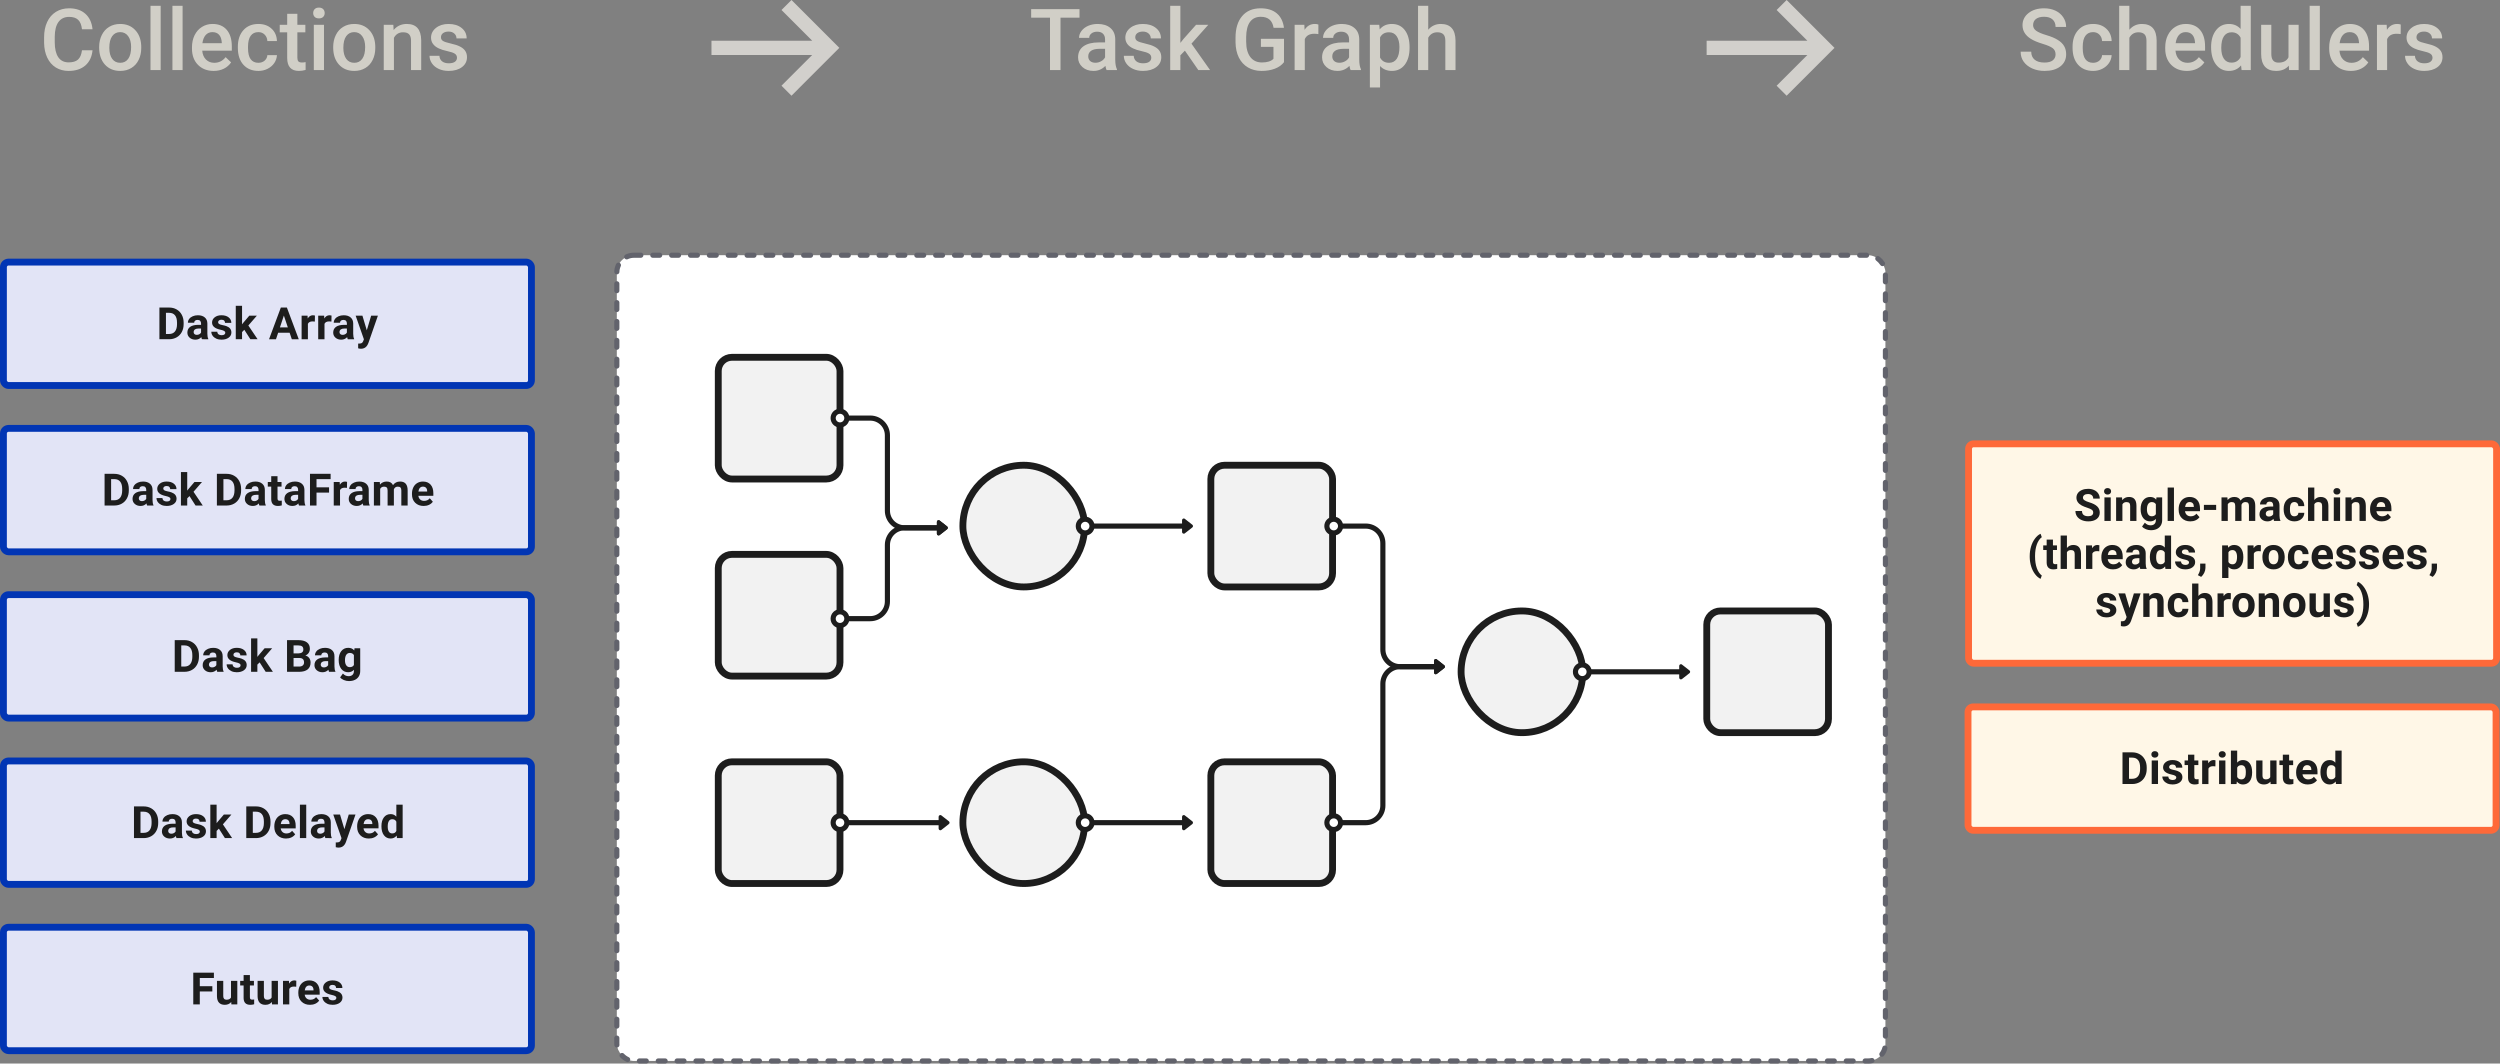 <?xml version="1.0" encoding="UTF-8" standalone="no"?>
<svg
   xmlns:dc="http://purl.org/dc/elements/1.1/"
   xmlns:cc="http://creativecommons.org/ns#"
   xmlns:rdf="http://www.w3.org/1999/02/22-rdf-syntax-ns#"
   xmlns:svg="http://www.w3.org/2000/svg"
   xmlns="http://www.w3.org/2000/svg"
   xmlns:sodipodi="http://sodipodi.sourceforge.net/DTD/sodipodi-0.dtd"
   xmlns:inkscape="http://www.inkscape.org/namespaces/inkscape"
   width="1458.31"
   height="620.394"
   viewBox="0 0 1458.31 620.394"
   fill="none"
   version="1.1"
   id="svg5311"
   sodipodi:docname="dask-overview.svg"
   inkscape:version="0.92.5 (2060ec1f9f, 2020-04-08)">
  <rect x="0" y="0" width="1458.31" height="620.394" fill="#808080" stroke="none"/>
  <defs
     id="defs5315" />
  <sodipodi:namedview
     id="namedview5313"
     pagecolor="#ffffff"
     bordercolor="#666666"
     borderopacity="1.0"
     inkscape:pageshadow="2"
     inkscape:pageopacity="0.0"
     inkscape:pagecheckerboard="0"
     showgrid="false"
     inkscape:zoom="0.5787037"
     inkscape:cx="736.992"
     inkscape:cy="345.6"
     inkscape:window-width="1848"
     inkscape:window-height="1023"
     inkscape:window-x="72"
     inkscape:window-y="27"
     inkscape:window-maximized="0"
     inkscape:current-layer="svg5311" />
  <rect
     x="359.806"
     y="148.881"
     width="740"
     height="470"
     rx="10"
     fill="#ffffff"
     stroke="#62636c"
     stroke-width="3"
     stroke-linecap="round"
     stroke-dasharray="4, 7"
     id="rect5201" />
  <path
     d="m 629.699,10.315 h -11.084 v 30.566 h -6.128 V 10.315 H 601.501 V 5.334 h 28.198 z m 15.796,30.566 c -0.26,-0.505 -0.488,-1.326 -0.684,-2.466 -1.888,1.97 -4.199,2.954 -6.933,2.954 -2.653,0 -4.818,-0.757 -6.494,-2.27 -1.677,-1.514 -2.515,-3.386 -2.515,-5.615 0,-2.816 1.042,-4.973 3.125,-6.47 2.1,-1.514 5.094,-2.271 8.984,-2.271 h 3.638 V 23.01 c 0,-1.367 -0.382,-2.458 -1.147,-3.272 -0.765,-0.83 -1.929,-1.245 -3.492,-1.245 -1.35,0 -2.457,0.342 -3.32,1.026 -0.863,0.667 -1.294,1.522 -1.294,2.563 h -5.932 c 0,-1.448 0.48,-2.799 1.44,-4.053 0.96,-1.269 2.262,-2.262 3.906,-2.978 1.66,-0.716 3.508,-1.074 5.542,-1.074 3.093,0 5.558,0.781 7.398,2.343 1.839,1.547 2.783,3.728 2.832,6.543 v 11.914 c 0,2.377 0.333,4.273 1.001,5.689 v 0.415 z m -6.519,-4.272 c 1.172,0 2.271,-0.285 3.296,-0.855 1.042,-0.57 1.823,-1.335 2.344,-2.295 v -4.98 h -3.198 c -2.197,0 -3.849,0.382 -4.956,1.147 -1.107,0.765 -1.66,1.847 -1.66,3.247 0,1.14 0.374,2.051 1.123,2.735 0.765,0.667 1.782,1.001 3.051,1.001 z m 32.593,-2.906 c 0,-1.058 -0.439,-1.863 -1.318,-2.417 -0.863,-0.553 -2.303,-1.041 -4.321,-1.465 -2.019,-0.423 -3.703,-0.96 -5.054,-1.611 -2.962,-1.432 -4.443,-3.507 -4.443,-6.225 0,-2.279 0.96,-4.183 2.88,-5.713 1.921,-1.53 4.362,-2.295 7.325,-2.295 3.157,0 5.704,0.781 7.641,2.343 1.953,1.563 2.93,3.589 2.93,6.08 h -5.933 c 0,-1.14 -0.423,-2.084 -1.269,-2.832 -0.847,-0.765 -1.97,-1.148 -3.369,-1.148 -1.302,0 -2.369,0.301 -3.199,0.903 -0.813,0.603 -1.22,1.408 -1.22,2.417 0,0.912 0.382,1.62 1.147,2.124 0.765,0.505 2.311,1.018 4.639,1.538 2.327,0.505 4.15,1.115 5.469,1.832 1.334,0.699 2.319,1.546 2.954,2.539 0.651,0.992 0.976,2.197 0.976,3.613 0,2.376 -0.985,4.305 -2.954,5.786 -1.969,1.465 -4.549,2.197 -7.739,2.197 -2.165,0 -4.094,-0.39 -5.786,-1.172 -1.693,-0.781 -3.011,-1.855 -3.955,-3.222 -0.944,-1.367 -1.416,-2.84 -1.416,-4.419 h 5.761 c 0.082,1.4 0.611,2.482 1.587,3.247 0.977,0.749 2.271,1.123 3.882,1.123 1.563,0 2.751,-0.293 3.565,-0.879 0.813,-0.602 1.22,-1.383 1.22,-2.344 z m 19.605,-4.15 -2.637,2.71 v 8.618 h -5.933 v -37.5 h 5.933 v 21.631 l 1.855,-2.319 7.3,-8.228 h 7.129 l -9.814,11.011 10.864,15.405 h -6.86 z m 57.812,6.714 c -1.286,1.676 -3.068,2.946 -5.346,3.808 -2.279,0.863 -4.867,1.294 -7.764,1.294 -2.979,0 -5.615,-0.675 -7.91,-2.026 -2.295,-1.351 -4.069,-3.28 -5.323,-5.786 -1.237,-2.523 -1.879,-5.461 -1.928,-8.814 V 21.96 c 0,-5.371 1.286,-9.562 3.857,-12.573 2.572,-3.027 6.161,-4.541 10.767,-4.541 3.955,0 7.096,0.976 9.424,2.93 2.327,1.953 3.727,4.768 4.199,8.447 h -6.055 c -0.683,-4.281 -3.166,-6.421 -7.446,-6.421 -2.767,0 -4.875,1.001 -6.323,3.003 -1.433,1.986 -2.173,4.907 -2.222,8.764 v 2.735 c 0,3.841 0.806,6.828 2.417,8.96 1.628,2.116 3.882,3.174 6.763,3.174 3.157,0 5.403,-0.717 6.738,-2.149 v -6.958 h -7.324 v -4.687 h 13.476 z M 769.03,19.885 c -0.78,-0.13 -1.59,-0.195 -2.417,-0.195 -2.718,0 -4.549,1.041 -5.493,3.125 v 18.066 h -5.933 V 14.465 h 5.664 l 0.147,2.954 c 1.432,-2.295 3.418,-3.442 5.957,-3.442 0.845,0 1.545,0.114 2.095,0.342 z m 18.8,20.996 c -0.26,-0.505 -0.49,-1.326 -0.68,-2.466 -1.89,1.97 -4.2,2.954 -6.94,2.954 -2.65,0 -4.82,-0.757 -6.49,-2.27 -1.68,-1.514 -2.52,-3.386 -2.52,-5.615 0,-2.816 1.04,-4.973 3.13,-6.47 2.1,-1.514 5.09,-2.271 8.98,-2.271 h 3.64 V 23.01 c 0,-1.367 -0.38,-2.458 -1.15,-3.272 -0.76,-0.83 -1.93,-1.245 -3.49,-1.245 -1.35,0 -2.46,0.342 -3.32,1.026 -0.86,0.667 -1.29,1.522 -1.29,2.563 h -5.94 c 0,-1.448 0.48,-2.799 1.44,-4.053 0.97,-1.269 2.27,-2.262 3.91,-2.978 1.66,-0.716 3.51,-1.074 5.54,-1.074 3.1,0 5.56,0.781 7.4,2.343 1.84,1.547 2.78,3.728 2.83,6.543 v 11.914 c 0,2.377 0.34,4.273 1,5.689 v 0.415 z m -6.52,-4.272 c 1.17,0 2.27,-0.285 3.3,-0.855 1.04,-0.57 1.82,-1.335 2.34,-2.295 v -4.98 h -3.2 c -2.2,0 -3.85,0.382 -4.95,1.147 -1.11,0.765 -1.66,1.847 -1.66,3.247 0,1.14 0.37,2.051 1.12,2.735 0.76,0.667 1.78,1.001 3.05,1.001 z m 40.92,-8.667 c 0,4.085 -0.93,7.348 -2.78,9.79 -1.86,2.425 -4.35,3.637 -7.48,3.637 -2.89,0 -5.21,-0.952 -6.95,-2.856 v 12.524 h -5.94 V 14.465 h 5.47 l 0.25,2.686 c 1.74,-2.116 4.11,-3.174 7.1,-3.174 3.22,0 5.75,1.204 7.57,3.613 1.84,2.393 2.76,5.721 2.76,9.985 z m -5.91,-0.513 c 0,-2.637 -0.53,-4.728 -1.59,-6.275 -1.04,-1.546 -2.54,-2.319 -4.49,-2.319 -2.42,0 -4.17,1.001 -5.22,3.003 v 11.719 c 1.07,2.051 2.83,3.076 5.27,3.076 1.89,0 3.36,-0.757 4.42,-2.271 1.07,-1.53 1.61,-3.841 1.61,-6.933 z m 16.8,-10.083 c 1.93,-2.246 4.38,-3.369 7.35,-3.369 5.63,0 8.48,3.214 8.57,9.643 V 40.881 H 843.1 V 23.84 c 0,-1.823 -0.4,-3.109 -1.19,-3.857 -0.79,-0.765 -1.94,-1.148 -3.47,-1.148 -2.38,0 -4.15,1.058 -5.32,3.174 v 18.872 h -5.94 v -37.5 h 5.94 z"
     fill="#1d1d1d"
     id="path5203"
     style="fill:#d1cfc7;fill-opacity:1" />
  <path
     d="m 1199.06,31.726 c 0,-1.563 -0.55,-2.767 -1.66,-3.614 -1.09,-0.846 -3.06,-1.7 -5.93,-2.563 -2.86,-0.863 -5.14,-1.823 -6.83,-2.881 -3.24,-2.034 -4.86,-4.687 -4.86,-7.959 0,-2.864 1.16,-5.224 3.49,-7.08 2.34,-1.855 5.38,-2.783 9.11,-2.783 2.47,0 4.67,0.456 6.61,1.367 1.94,0.911 3.46,2.214 4.57,3.906 1.1,1.677 1.66,3.54 1.66,5.591 h -6.16 c 0,-1.855 -0.58,-3.304 -1.75,-4.346 -1.16,-1.058 -2.82,-1.587 -4.98,-1.587 -2.02,0 -3.59,0.432 -4.72,1.294 -1.1,0.863 -1.66,2.067 -1.66,3.614 0,1.302 0.61,2.392 1.81,3.271 1.21,0.863 3.19,1.709 5.96,2.539 2.77,0.814 4.99,1.75 6.66,2.808 1.68,1.042 2.91,2.246 3.69,3.613 0.78,1.351 1.17,2.938 1.17,4.761 0,2.962 -1.14,5.322 -3.42,7.08 -2.26,1.742 -5.33,2.612 -9.22,2.612 -2.58,0 -4.94,-0.472 -7.11,-1.416 -2.15,-0.96 -3.82,-2.278 -5.03,-3.955 -1.19,-1.676 -1.78,-3.629 -1.78,-5.859 h 6.18 c 0,2.018 0.66,3.581 2,4.687 1.33,1.107 3.24,1.66 5.74,1.66 2.14,0 3.75,-0.431 4.83,-1.293 1.09,-0.879 1.63,-2.035 1.63,-3.467 z m 21.88,4.907 c 1.48,0 2.71,-0.431 3.69,-1.294 0.97,-0.863 1.49,-1.929 1.56,-3.198 h 5.59 c -0.07,1.644 -0.58,3.182 -1.54,4.614 -0.96,1.416 -2.26,2.539 -3.9,3.369 -1.65,0.83 -3.42,1.245 -5.33,1.245 -3.69,0 -6.62,-1.196 -8.79,-3.589 -2.16,-2.392 -3.24,-5.696 -3.24,-9.912 v -0.61 c 0,-4.02 1.07,-7.235 3.22,-9.644 2.15,-2.425 5.08,-3.637 8.79,-3.637 3.14,0 5.7,0.919 7.66,2.758 1.99,1.823 3.03,4.224 3.13,7.203 h -5.59 c -0.07,-1.514 -0.59,-2.759 -1.56,-3.736 -0.96,-0.976 -2.19,-1.465 -3.69,-1.465 -1.92,0 -3.4,0.7 -4.44,2.1 -1.05,1.384 -1.57,3.491 -1.59,6.323 v 0.952 c 0,2.865 0.51,5.005 1.54,6.421 1.04,1.4 2.54,2.1 4.49,2.1 z m 21.17,-19.287 c 1.93,-2.246 4.38,-3.369 7.35,-3.369 5.63,0 8.48,3.214 8.56,9.643 v 17.261 h -5.93 V 23.84 c 0,-1.823 -0.4,-3.109 -1.19,-3.857 -0.79,-0.765 -1.94,-1.148 -3.47,-1.148 -2.38,0 -4.15,1.058 -5.32,3.174 v 18.872 h -5.94 v -37.5 h 5.94 z m 33.57,24.023 c -3.76,0 -6.82,-1.18 -9.16,-3.54 -2.33,-2.376 -3.49,-5.534 -3.49,-9.472 v -0.733 c 0,-2.637 0.5,-4.988 1.51,-7.055 1.03,-2.084 2.46,-3.703 4.3,-4.859 1.84,-1.155 3.89,-1.733 6.15,-1.733 3.6,0 6.37,1.147 8.33,3.442 1.97,2.295 2.95,5.542 2.95,9.741 v 2.393 h -17.26 c 0.18,2.181 0.9,3.906 2.17,5.176 1.29,1.269 2.9,1.904 4.84,1.904 2.72,0 4.93,-1.099 6.64,-3.296 l 3.2,3.052 c -1.06,1.579 -2.48,2.807 -4.25,3.686 -1.76,0.863 -3.74,1.294 -5.93,1.294 z m -0.71,-22.632 c -1.63,0 -2.95,0.57 -3.96,1.709 -0.99,1.14 -1.62,2.727 -1.9,4.761 h 11.3 v -0.439 c -0.13,-1.986 -0.66,-3.483 -1.58,-4.492 -0.93,-1.026 -2.22,-1.539 -3.86,-1.539 z m 14.82,8.741 c 0,-4.069 0.94,-7.333 2.83,-9.79 1.89,-2.474 4.42,-3.711 7.59,-3.711 2.8,0 5.06,0.976 6.79,2.929 V 3.381 h 5.93 v 37.5 h -5.37 l -0.29,-2.734 c -1.78,2.148 -4.14,3.222 -7.11,3.222 -3.09,0 -5.6,-1.245 -7.52,-3.735 -1.9,-2.49 -2.85,-5.876 -2.85,-10.156 z m 5.93,0.512 c 0,2.686 0.51,4.786 1.54,6.299 1.04,1.498 2.51,2.246 4.42,2.246 2.42,0 4.2,-1.082 5.32,-3.247 V 22.009 c -1.09,-2.116 -2.85,-3.174 -5.27,-3.174 -1.92,0 -3.41,0.765 -4.45,2.295 -1.04,1.514 -1.56,3.8 -1.56,6.86 z m 39.4,10.303 c -1.74,2.051 -4.21,3.076 -7.42,3.076 -2.86,0 -5.03,-0.838 -6.52,-2.514 -1.46,-1.677 -2.19,-4.102 -2.19,-7.276 V 14.465 h 5.93 v 17.041 c 0,3.353 1.39,5.029 4.17,5.029 2.88,0 4.83,-1.033 5.84,-3.1 v -18.97 h 5.93 v 26.416 h -5.59 z m 18.1,2.588 h -5.94 v -37.5 h 5.94 z m 18.11,0.488 c -3.76,0 -6.81,-1.18 -9.15,-3.54 -2.33,-2.376 -3.5,-5.534 -3.5,-9.472 v -0.733 c 0,-2.637 0.51,-4.988 1.52,-7.055 1.02,-2.084 2.46,-3.703 4.29,-4.859 1.84,-1.155 3.89,-1.733 6.16,-1.733 3.59,0 6.37,1.147 8.32,3.442 1.97,2.295 2.96,5.542 2.96,9.741 v 2.393 h -17.26 c 0.17,2.181 0.9,3.906 2.17,5.176 1.28,1.269 2.9,1.904 4.83,1.904 2.72,0 4.93,-1.099 6.64,-3.296 l 3.2,3.052 c -1.06,1.579 -2.47,2.807 -4.25,3.686 -1.75,0.863 -3.73,1.294 -5.93,1.294 z m -0.71,-22.632 c -1.63,0 -2.94,0.57 -3.95,1.709 -1,1.14 -1.63,2.727 -1.91,4.761 h 11.31 v -0.439 c -0.13,-1.986 -0.66,-3.483 -1.59,-4.492 -0.93,-1.026 -2.21,-1.539 -3.86,-1.539 z m 29.76,1.148 c -0.78,-0.13 -1.58,-0.195 -2.41,-0.195 -2.72,0 -4.55,1.041 -5.5,3.125 v 18.066 h -5.93 V 14.465 h 5.66 l 0.15,2.954 c 1.43,-2.295 3.42,-3.442 5.96,-3.442 0.84,0 1.54,0.114 2.1,0.342 z m 18.56,13.818 c 0,-1.058 -0.44,-1.863 -1.32,-2.417 -0.86,-0.553 -2.3,-1.041 -4.32,-1.465 -2.02,-0.423 -3.7,-0.96 -5.06,-1.611 -2.96,-1.432 -4.44,-3.507 -4.44,-6.225 0,-2.279 0.96,-4.183 2.88,-5.713 1.92,-1.53 4.36,-2.295 7.33,-2.295 3.15,0 5.7,0.781 7.64,2.343 1.95,1.563 2.93,3.589 2.93,6.08 h -5.94 c 0,-1.14 -0.42,-2.084 -1.26,-2.832 -0.85,-0.765 -1.97,-1.148 -3.37,-1.148 -1.31,0 -2.37,0.301 -3.2,0.903 -0.82,0.603 -1.22,1.408 -1.22,2.417 0,0.912 0.38,1.62 1.14,2.124 0.77,0.505 2.32,1.018 4.64,1.538 2.33,0.505 4.15,1.115 5.47,1.832 1.34,0.699 2.32,1.546 2.96,2.539 0.65,0.992 0.97,2.197 0.97,3.613 0,2.376 -0.98,4.305 -2.95,5.786 -1.97,1.465 -4.55,2.197 -7.74,2.197 -2.17,0 -4.09,-0.39 -5.79,-1.172 -1.69,-0.781 -3.01,-1.855 -3.95,-3.222 -0.95,-1.367 -1.42,-2.84 -1.42,-4.419 h 5.76 c 0.09,1.4 0.61,2.482 1.59,3.247 0.98,0.749 2.27,1.123 3.88,1.123 1.57,0 2.75,-0.293 3.57,-0.879 0.81,-0.602 1.22,-1.383 1.22,-2.344 z"
     fill="#1d1d1d"
     id="path5205"
     style="fill:#d1cfc7;fill-opacity:1" />
  <path
     d="m 53.975,29.309 c -0.358,3.792 -1.758,6.754 -4.199,8.886 -2.442,2.116 -5.689,3.174 -9.741,3.174 -2.832,0 -5.331,-0.667 -7.496,-2.002 -2.148,-1.351 -3.808,-3.263 -4.98,-5.737 -1.172,-2.474 -1.782,-5.347 -1.831,-8.618 v -3.32 c 0,-3.353 0.594,-6.307 1.782,-8.863 1.188,-2.555 2.889,-4.524 5.103,-5.908 2.23,-1.383 4.801,-2.075 7.715,-2.075 3.922,0 7.08,1.066 9.472,3.198 2.393,2.132 3.784,5.143 4.175,9.033 H 47.823 C 47.53,14.522 46.781,12.683 45.577,11.56 44.388,10.42 42.639,9.851 40.328,9.851 c -2.686,0 -4.753,0.984 -6.202,2.954 -1.432,1.953 -2.164,4.826 -2.197,8.618 v 3.149 c 0,3.842 0.684,6.771 2.051,8.789 1.383,2.019 3.402,3.028 6.055,3.028 2.425,0 4.248,-0.545 5.468,-1.636 1.221,-1.09 1.994,-2.905 2.32,-5.444 z m 3.857,-1.88 c 0,-2.588 0.513,-4.916 1.538,-6.983 1.026,-2.083 2.466,-3.678 4.322,-4.785 1.855,-1.123 3.987,-1.684 6.396,-1.684 3.565,0 6.454,1.147 8.667,3.442 2.23,2.295 3.435,5.339 3.614,9.131 l 0.024,1.392 c 0,2.604 -0.505,4.931 -1.514,6.982 -0.993,2.051 -2.425,3.638 -4.297,4.761 -1.855,1.123 -4.003,1.684 -6.445,1.684 -3.727,0 -6.714,-1.237 -8.96,-3.711 -2.23,-2.49 -3.345,-5.802 -3.345,-9.936 z m 5.933,0.513 c 0,2.718 0.562,4.85 1.685,6.396 1.123,1.53 2.685,2.295 4.687,2.295 2.002,0 3.556,-0.781 4.663,-2.344 1.123,-1.562 1.685,-3.849 1.685,-6.86 0,-2.669 -0.578,-4.785 -1.734,-6.348 -1.139,-1.562 -2.693,-2.344 -4.663,-2.344 -1.937,0 -3.475,0.774 -4.614,2.32 -1.139,1.53 -1.709,3.825 -1.709,6.885 z m 29.956,12.939 h -5.933 v -37.5 h 5.933 z m 12.793,0 h -5.933 v -37.5 h 5.933 z m 18.115,0.488 c -3.759,0 -6.811,-1.18 -9.155,-3.54 -2.327,-2.376 -3.491,-5.534 -3.491,-9.472 v -0.733 c 0,-2.637 0.504,-4.988 1.513,-7.055 1.026,-2.084 2.458,-3.703 4.297,-4.859 1.84,-1.155 3.89,-1.733 6.153,-1.733 3.597,0 6.372,1.147 8.325,3.442 1.969,2.295 2.954,5.542 2.954,9.741 v 2.393 h -17.261 c 0.179,2.181 0.904,3.906 2.173,5.176 1.286,1.269 2.897,1.904 4.834,1.904 2.718,0 4.932,-1.099 6.641,-3.296 l 3.198,3.052 c -1.058,1.579 -2.474,2.807 -4.248,3.686 -1.758,0.863 -3.735,1.294 -5.933,1.294 z m -0.708,-22.632 c -1.627,0 -2.946,0.57 -3.955,1.709 -0.993,1.14 -1.627,2.727 -1.904,4.761 h 11.304 v -0.439 c -0.131,-1.986 -0.66,-3.483 -1.587,-4.492 -0.928,-1.026 -2.214,-1.539 -3.858,-1.539 z m 26.783,17.896 c 1.481,0 2.709,-0.431 3.686,-1.294 0.977,-0.863 1.497,-1.929 1.563,-3.198 h 5.59 c -0.065,1.644 -0.577,3.182 -1.538,4.614 -0.96,1.416 -2.262,2.539 -3.906,3.369 -1.644,0.83 -3.418,1.245 -5.322,1.245 -3.695,0 -6.625,-1.196 -8.789,-3.589 -2.165,-2.392 -3.247,-5.696 -3.247,-9.912 v -0.61 c 0,-4.02 1.074,-7.235 3.222,-9.644 2.149,-2.425 5.078,-3.637 8.789,-3.637 3.142,0 5.697,0.919 7.666,2.758 1.986,1.823 3.028,4.224 3.125,7.203 h -5.59 c -0.066,-1.514 -0.586,-2.759 -1.563,-3.736 -0.96,-0.976 -2.189,-1.465 -3.686,-1.465 -1.921,0 -3.402,0.7 -4.444,2.1 -1.042,1.384 -1.57,3.491 -1.587,6.323 v 0.952 c 0,2.865 0.513,5.005 1.538,6.421 1.042,1.4 2.539,2.1 4.493,2.1 z M 173.457,8.044 v 6.421 h 4.663 v 4.395 h -4.663 v 14.746 c 0,1.009 0.196,1.741 0.586,2.197 0.407,0.439 1.123,0.659 2.149,0.659 0.683,0 1.375,-0.081 2.075,-0.244 v 4.59 c -1.351,0.374 -2.653,0.561 -3.906,0.561 -4.558,0 -6.836,-2.514 -6.836,-7.544 V 18.86 h -4.346 v -4.395 h 4.346 V 8.044 Z m 15.528,32.837 h -5.933 V 14.465 h 5.933 z M 182.686,7.605 c 0,-0.912 0.285,-1.669 0.854,-2.271 0.586,-0.602 1.416,-0.903 2.491,-0.903 1.074,0 1.904,0.301 2.49,0.903 0.586,0.602 0.879,1.359 0.879,2.271 0,0.895 -0.293,1.644 -0.879,2.246 -0.586,0.586 -1.416,0.879 -2.49,0.879 -1.075,0 -1.905,-0.293 -2.491,-0.879 -0.569,-0.602 -0.854,-1.351 -0.854,-2.246 z m 11.67,19.824 c 0,-2.588 0.513,-4.916 1.538,-6.983 1.025,-2.083 2.466,-3.678 4.321,-4.785 1.856,-1.123 3.988,-1.684 6.397,-1.684 3.564,0 6.453,1.147 8.667,3.442 2.23,2.295 3.434,5.339 3.613,9.131 l 0.024,1.392 c 0,2.604 -0.504,4.931 -1.513,6.982 -0.993,2.051 -2.425,3.638 -4.297,4.761 -1.856,1.123 -4.004,1.684 -6.445,1.684 -3.728,0 -6.714,-1.237 -8.96,-3.711 -2.23,-2.49 -3.345,-5.802 -3.345,-9.936 z m 5.932,0.513 c 0,2.718 0.562,4.85 1.685,6.396 1.123,1.53 2.686,2.295 4.688,2.295 2.001,0 3.556,-0.781 4.663,-2.344 1.123,-1.562 1.684,-3.849 1.684,-6.86 0,-2.669 -0.578,-4.785 -1.733,-6.348 -1.14,-1.562 -2.694,-2.344 -4.663,-2.344 -1.937,0 -3.475,0.774 -4.615,2.32 -1.139,1.53 -1.709,3.825 -1.709,6.885 z m 29.151,-13.477 0.171,3.052 c 1.953,-2.36 4.516,-3.54 7.69,-3.54 5.501,0 8.301,3.149 8.399,9.448 v 17.456 h -5.933 V 23.767 c 0,-1.677 -0.366,-2.914 -1.099,-3.711 -0.716,-0.814 -1.896,-1.221 -3.54,-1.221 -2.392,0 -4.174,1.082 -5.346,3.247 v 18.799 h -5.933 V 14.465 Z m 37.134,19.238 c 0,-1.058 -0.44,-1.863 -1.319,-2.417 -0.862,-0.553 -2.303,-1.041 -4.321,-1.465 -2.018,-0.423 -3.703,-0.96 -5.054,-1.611 -2.962,-1.432 -4.443,-3.507 -4.443,-6.225 0,-2.279 0.96,-4.183 2.881,-5.713 1.92,-1.53 4.362,-2.295 7.324,-2.295 3.158,0 5.705,0.781 7.642,2.343 1.953,1.563 2.929,3.589 2.929,6.08 h -5.932 c 0,-1.14 -0.424,-2.084 -1.27,-2.832 -0.846,-0.765 -1.969,-1.148 -3.369,-1.148 -1.302,0 -2.368,0.301 -3.198,0.903 -0.814,0.603 -1.221,1.408 -1.221,2.417 0,0.912 0.383,1.62 1.148,2.124 0.764,0.505 2.311,1.018 4.638,1.538 2.328,0.505 4.151,1.115 5.469,1.832 1.335,0.699 2.319,1.546 2.954,2.539 0.651,0.992 0.977,2.197 0.977,3.613 0,2.376 -0.985,4.305 -2.955,5.786 -1.969,1.465 -4.549,2.197 -7.739,2.197 -2.164,0 -4.093,-0.39 -5.786,-1.172 -1.693,-0.781 -3.011,-1.855 -3.955,-3.222 -0.944,-1.367 -1.416,-2.84 -1.416,-4.419 h 5.762 c 0.081,1.4 0.61,2.482 1.587,3.247 0.976,0.749 2.27,1.123 3.881,1.123 1.563,0 2.751,-0.293 3.565,-0.879 0.814,-0.602 1.221,-1.383 1.221,-2.344 z"
     fill="#1d1d1d"
     id="path5207"
     style="fill:#d1cfc7;fill-opacity:1" />
  <rect
     x="418.985"
     y="208.418"
     width="71"
     height="71"
     rx="8"
     fill="#f2f2f2"
     stroke="#1d1d1d"
     stroke-width="4"
     id="rect5213" />
  <rect
     x="561.674"
     y="271.381"
     width="71"
     height="71"
     rx="35.5"
     fill="#f2f2f2"
     stroke="#1d1d1d"
     stroke-width="4"
     id="rect5215" />
  <rect
     x="852.29"
     y="356.381"
     width="71"
     height="71"
     rx="35.5"
     fill="#f2f2f2"
     stroke="#1d1d1d"
     stroke-width="4"
     id="rect5217" />
  <rect
     x="561.674"
     y="444.381"
     width="71"
     height="71"
     rx="35.5"
     fill="#f2f2f2"
     stroke="#1d1d1d"
     stroke-width="4"
     id="rect5219" />
  <rect
     x="418.985"
     y="323.381"
     width="71"
     height="71"
     rx="8"
     fill="#f2f2f2"
     stroke="#1d1d1d"
     stroke-width="4"
     id="rect5221" />
  <rect
     x="706.316"
     y="271.381"
     width="71"
     height="71"
     rx="8"
     fill="#f2f2f2"
     stroke="#1d1d1d"
     stroke-width="4"
     id="rect5223" />
  <rect
     x="995.59"
     y="356.381"
     width="71"
     height="71"
     rx="8"
     fill="#f2f2f2"
     stroke="#1d1d1d"
     stroke-width="4"
     id="rect5225" />
  <rect
     x="706.316"
     y="444.381"
     width="71"
     height="71"
     rx="8"
     fill="#f2f2f2"
     stroke="#1d1d1d"
     stroke-width="4"
     id="rect5227" />
  <rect
     x="418.985"
     y="444.381"
     width="71"
     height="71"
     rx="8"
     fill="#f2f2f2"
     stroke="#1d1d1d"
     stroke-width="4"
     id="rect5229" />
  <path
     d="m 486.5,479.881 h 61.017"
     stroke="#1d1d1d"
     stroke-width="3"
     stroke-linecap="square"
     id="path5231" />
  <path
     fill-rule="evenodd"
     clip-rule="evenodd"
     d="m 553.516,479.095 c 0.51,0.4 0.51,1.172 0,1.572 l -4.381,3.443 c -0.656,0.515 -1.618,0.048 -1.618,-0.786 v -6.886 c 0,-0.834 0.962,-1.301 1.618,-0.786 z"
     fill="#1d1d1d"
     id="path5233" />
  <path
     fill-rule="evenodd"
     clip-rule="evenodd"
     d="m 490,483.881 c 2.209,0 4,-1.791 4,-4 0,-2.209 -1.791,-4 -4,-4 -2.209,0 -4,1.791 -4,4 0,2.209 1.791,4 4,4 z"
     fill="#ffffff"
     stroke="#1d1d1d"
     stroke-width="3"
     id="path5235" />
  <path
     d="m 629.5,479.881 h 60.017"
     stroke="#1d1d1d"
     stroke-width="3"
     stroke-linecap="square"
     id="path5237" />
  <path
     fill-rule="evenodd"
     clip-rule="evenodd"
     d="m 695.516,479.095 c 0.51,0.4 0.51,1.172 0,1.572 l -4.381,3.443 c -0.656,0.515 -1.618,0.048 -1.618,-0.786 v -6.886 c 0,-0.834 0.962,-1.301 1.618,-0.786 z"
     fill="#1d1d1d"
     id="path5239" />
  <path
     fill-rule="evenodd"
     clip-rule="evenodd"
     d="m 633,483.881 c 2.209,0 4,-1.791 4,-4 0,-2.209 -1.791,-4 -4,-4 -2.209,0 -4,1.791 -4,4 0,2.209 1.791,4 4,4 z"
     fill="#ffffff"
     stroke="#1d1d1d"
     stroke-width="3"
     id="path5241" />
  <path
     d="m 629.5,306.881 h 60.017"
     stroke="#1d1d1d"
     stroke-width="3"
     stroke-linecap="square"
     id="path5243" />
  <path
     fill-rule="evenodd"
     clip-rule="evenodd"
     d="m 695.516,306.095 c 0.51,0.4 0.51,1.172 0,1.572 l -4.381,3.443 c -0.656,0.515 -1.618,0.048 -1.618,-0.786 v -6.886 c 0,-0.834 0.962,-1.301 1.618,-0.786 z"
     fill="#1d1d1d"
     id="path5245" />
  <path
     fill-rule="evenodd"
     clip-rule="evenodd"
     d="m 633,310.881 c 2.209,0 4,-1.791 4,-4 0,-2.209 -1.791,-4 -4,-4 -2.209,0 -4,1.791 -4,4 0,2.209 1.791,4 4,4 z"
     fill="#ffffff"
     stroke="#1d1d1d"
     stroke-width="3"
     id="path5247" />
  <path
     d="m 919.5,391.881 h 60.02"
     stroke="#1d1d1d"
     stroke-width="3"
     stroke-linecap="square"
     id="path5249" />
  <path
     fill-rule="evenodd"
     clip-rule="evenodd"
     d="m 985.52,391.095 c 0.51,0.4 0.51,1.172 0,1.572 l -4.39,3.443 c -0.65,0.515 -1.61,0.048 -1.61,-0.786 v -6.886 c 0,-0.834 0.96,-1.301 1.61,-0.786 z"
     fill="#1d1d1d"
     id="path5251" />
  <path
     fill-rule="evenodd"
     clip-rule="evenodd"
     d="m 923,395.881 c 2.21,0 4,-1.791 4,-4 0,-2.209 -1.79,-4 -4,-4 -2.21,0 -4,1.791 -4,4 0,2.209 1.79,4 4,4 z"
     fill="#ffffff"
     stroke="#1d1d1d"
     stroke-width="3"
     id="path5253" />
  <path
     d="m 486,243.881 h 21.646 c 5.522,0 10,4.477 10,10 v 44 c 0,5.523 4.477,10 10,10 H 548.5"
     stroke="#1d1d1d"
     stroke-width="3"
     id="path5255" />
  <path
     fill-rule="evenodd"
     clip-rule="evenodd"
     d="m 490,247.881 c 2.209,0 4,-1.791 4,-4 0,-2.209 -1.791,-4 -4,-4 -2.209,0 -4,1.791 -4,4 0,2.209 1.791,4 4,4 z"
     fill="#ffffff"
     stroke="#1d1d1d"
     stroke-width="3"
     id="path5257" />
  <path
     fill-rule="evenodd"
     clip-rule="evenodd"
     d="m 548.118,312.11 c -0.656,0.515 -1.618,0.048 -1.618,-0.786 v -6.886 c 0,-0.834 0.962,-1.301 1.618,-0.786 l 4.381,3.443 c 0.51,0.4 0.51,1.172 0,1.572 z"
     fill="#1d1d1d"
     id="path5259" />
  <path
     d="m 774,306.881 h 22.66 c 5.52,0 10,4.477 10,10 v 62 c 0,5.523 4.48,10 10,10 h 21.84"
     stroke="#1d1d1d"
     stroke-width="3"
     id="path5261" />
  <path
     fill-rule="evenodd"
     clip-rule="evenodd"
     d="m 778,310.881 c 2.21,0 4,-1.791 4,-4 0,-2.209 -1.79,-4 -4,-4 -2.21,0 -4,1.791 -4,4 0,2.209 1.79,4 4,4 z"
     fill="#ffffff"
     stroke="#1d1d1d"
     stroke-width="3"
     id="path5263" />
  <path
     fill-rule="evenodd"
     clip-rule="evenodd"
     d="m 838.12,393.11 c -0.66,0.515 -1.62,0.048 -1.62,-0.786 v -6.886 c 0,-0.834 0.96,-1.301 1.62,-0.786 l 4.38,3.443 c 0.51,0.4 0.51,1.172 0,1.572 z"
     fill="#1d1d1d"
     id="path5265" />
  <path
     d="m 486,360.881 h 21.646 c 5.522,0 10,-4.477 10,-10 v -33 c 0,-5.523 4.477,-10 10,-10 H 548.5"
     stroke="#1d1d1d"
     stroke-width="3"
     id="path5267" />
  <path
     fill-rule="evenodd"
     clip-rule="evenodd"
     d="m 490,356.881 c 2.209,0 4,1.791 4,4 0,2.209 -1.791,4 -4,4 -2.209,0 -4,-1.791 -4,-4 0,-2.209 1.791,-4 4,-4 z"
     fill="#ffffff"
     stroke="#1d1d1d"
     stroke-width="3"
     id="path5269" />
  <path
     fill-rule="evenodd"
     clip-rule="evenodd"
     d="m 548.118,303.652 c -0.656,-0.515 -1.618,-0.048 -1.618,0.786 v 6.886 c 0,0.834 0.962,1.301 1.618,0.786 l 4.381,-3.443 c 0.51,-0.4 0.51,-1.172 0,-1.572 z"
     fill="#1d1d1d"
     id="path5271" />
  <path
     d="m 774,479.881 h 22.66 c 5.52,0 10,-4.477 10,-10 v -71 c 0,-5.523 4.48,-10 10,-10 h 21.84"
     stroke="#1d1d1d"
     stroke-width="3"
     id="path5273" />
  <path
     fill-rule="evenodd"
     clip-rule="evenodd"
     d="m 778,475.881 c 2.21,0 4,1.791 4,4 0,2.209 -1.79,4 -4,4 -2.21,0 -4,-1.791 -4,-4 0,-2.209 1.79,-4 4,-4 z"
     fill="#ffffff"
     stroke="#1d1d1d"
     stroke-width="3"
     id="path5275" />
  <path
     fill-rule="evenodd"
     clip-rule="evenodd"
     d="m 838.12,384.652 c -0.66,-0.515 -1.62,-0.048 -1.62,0.786 v 6.886 c 0,0.834 0.96,1.301 1.62,0.786 l 4.38,-3.443 c 0.51,-0.4 0.51,-1.172 0,-1.572 z"
     fill="#1d1d1d"
     id="path5277" />
  <rect
     x="2"
     y="152.881"
     width="308"
     height="72"
     rx="3"
     fill="#e2e4f6"
     stroke="#0135b4"
     stroke-width="4"
     id="rect5279" />
  <path
     d="m 92.991,197.881 v -18.484 h 5.687 c 1.625,0 3.077,0.368 4.355,1.104 1.286,0.728 2.289,1.769 3.008,3.123 0.72,1.346 1.079,2.878 1.079,4.596 v 0.85 c 0,1.719 -0.355,3.246 -1.066,4.583 -0.702,1.338 -1.697,2.374 -2.983,3.111 -1.287,0.736 -2.738,1.109 -4.355,1.117 z m 3.808,-15.399 v 12.339 h 1.841 c 1.49,0 2.628,-0.486 3.415,-1.46 0.787,-0.973 1.189,-2.365 1.206,-4.176 v -0.978 c 0,-1.879 -0.389,-3.301 -1.168,-4.265 -0.779,-0.974 -1.917,-1.46 -3.415,-1.46 z m 21.004,15.399 c -0.169,-0.33 -0.292,-0.741 -0.368,-1.231 -0.889,0.99 -2.044,1.485 -3.466,1.485 -1.346,0 -2.463,-0.389 -3.352,-1.168 -0.88,-0.779 -1.32,-1.76 -1.32,-2.945 0,-1.456 0.537,-2.573 1.612,-3.352 1.084,-0.779 2.645,-1.172 4.685,-1.181 h 1.688 v -0.787 c 0,-0.634 -0.165,-1.142 -0.495,-1.523 -0.321,-0.381 -0.833,-0.571 -1.536,-0.571 -0.618,0 -1.104,0.148 -1.46,0.444 -0.347,0.296 -0.52,0.702 -0.52,1.219 h -3.669 c 0,-0.796 0.245,-1.532 0.736,-2.209 0.491,-0.677 1.185,-1.206 2.082,-1.587 0.897,-0.39 1.904,-0.584 3.021,-0.584 1.693,0 3.035,0.427 4.025,1.282 0.999,0.846 1.498,2.04 1.498,3.58 v 5.954 c 0.008,1.304 0.19,2.29 0.546,2.958 v 0.216 z m -3.034,-2.552 c 0.541,0 1.041,-0.118 1.498,-0.355 0.457,-0.246 0.795,-0.572 1.015,-0.978 v -2.361 h -1.371 c -1.836,0 -2.814,0.635 -2.932,1.904 l -0.013,0.216 c 0,0.457 0.161,0.834 0.482,1.13 0.322,0.296 0.762,0.444 1.321,0.444 z m 16.636,-1.244 c 0,-0.448 -0.224,-0.8 -0.673,-1.054 -0.44,-0.262 -1.151,-0.495 -2.133,-0.698 -3.267,-0.685 -4.9,-2.073 -4.9,-4.164 0,-1.219 0.504,-2.234 1.511,-3.047 1.015,-0.821 2.34,-1.231 3.973,-1.231 1.744,0 3.136,0.41 4.177,1.231 1.05,0.821 1.574,1.888 1.574,3.199 h -3.669 c 0,-0.524 -0.169,-0.956 -0.507,-1.294 -0.339,-0.347 -0.868,-0.521 -1.587,-0.521 -0.618,0 -1.096,0.14 -1.435,0.419 -0.338,0.279 -0.508,0.635 -0.508,1.066 0,0.407 0.191,0.737 0.572,0.991 0.389,0.245 1.041,0.461 1.955,0.647 0.914,0.178 1.684,0.381 2.31,0.609 1.938,0.711 2.907,1.943 2.907,3.695 0,1.252 -0.537,2.268 -1.612,3.047 -1.075,0.77 -2.463,1.155 -4.164,1.155 -1.151,0 -2.175,-0.203 -3.072,-0.609 -0.889,-0.415 -1.587,-0.978 -2.095,-1.689 -0.508,-0.719 -0.762,-1.494 -0.762,-2.323 h 3.479 c 0.034,0.652 0.275,1.151 0.724,1.498 0.448,0.347 1.049,0.52 1.802,0.52 0.703,0 1.232,-0.131 1.587,-0.393 0.364,-0.271 0.546,-0.622 0.546,-1.054 z m 11.114,-1.714 -1.32,1.321 v 4.189 h -3.669 v -19.5 h 3.669 v 10.804 l 0.711,-0.914 3.516,-4.126 h 4.406 l -4.964,5.725 5.395,8.011 h -4.215 z m 26.418,1.701 h -6.678 l -1.27,3.809 h -4.05 l 6.881,-18.484 h 3.53 l 6.919,18.484 h -4.05 z m -5.65,-3.085 h 4.621 l -2.323,-6.918 z m 20.369,-3.402 c -0.499,-0.068 -0.939,-0.101 -1.32,-0.101 -1.388,0 -2.298,0.469 -2.73,1.409 v 8.988 h -3.669 v -13.736 h 3.466 l 0.102,1.637 c 0.736,-1.261 1.756,-1.891 3.059,-1.891 0.406,0 0.787,0.055 1.143,0.165 z m 9.679,0 c -0.499,-0.068 -0.939,-0.101 -1.32,-0.101 -1.388,0 -2.298,0.469 -2.729,1.409 v 8.988 h -3.669 v -13.736 h 3.465 l 0.102,1.637 c 0.736,-1.261 1.756,-1.891 3.06,-1.891 0.406,0 0.787,0.055 1.142,0.165 z m 9.54,10.296 c -0.169,-0.33 -0.292,-0.741 -0.368,-1.231 -0.889,0.99 -2.044,1.485 -3.466,1.485 -1.345,0 -2.463,-0.389 -3.351,-1.168 -0.881,-0.779 -1.321,-1.76 -1.321,-2.945 0,-1.456 0.538,-2.573 1.613,-3.352 1.083,-0.779 2.645,-1.172 4.684,-1.181 h 1.689 v -0.787 c 0,-0.634 -0.165,-1.142 -0.495,-1.523 -0.322,-0.381 -0.834,-0.571 -1.537,-0.571 -0.617,0 -1.104,0.148 -1.46,0.444 -0.347,0.296 -0.52,0.702 -0.52,1.219 h -3.669 c 0,-0.796 0.245,-1.532 0.736,-2.209 0.491,-0.677 1.185,-1.206 2.082,-1.587 0.898,-0.39 1.905,-0.584 3.022,-0.584 1.693,0 3.034,0.427 4.024,1.282 0.999,0.846 1.498,2.04 1.498,3.58 v 5.954 c 0.009,1.304 0.191,2.29 0.546,2.958 v 0.216 z m -3.034,-2.552 c 0.542,0 1.041,-0.118 1.498,-0.355 0.457,-0.246 0.796,-0.572 1.016,-0.978 v -2.361 h -1.371 c -1.837,0 -2.815,0.635 -2.933,1.904 l -0.013,0.216 c 0,0.457 0.161,0.834 0.483,1.13 0.321,0.296 0.761,0.444 1.32,0.444 z m 14.123,-2.64 2.539,-8.544 h 3.935 l -5.522,15.869 -0.305,0.723 c -0.821,1.795 -2.175,2.692 -4.062,2.692 -0.533,0 -1.075,-0.081 -1.625,-0.241 v -2.781 l 0.558,0.013 c 0.694,0 1.211,-0.106 1.549,-0.317 0.347,-0.212 0.618,-0.563 0.813,-1.054 l 0.431,-1.13 -4.811,-13.774 h 3.948 z"
     fill="#1d1d1d"
     id="path5281" />
  <rect
     x="1148.31"
     y="258.881"
     width="308"
     height="128"
     rx="3"
     fill="#fff7e7"
     stroke="#fe6939"
     stroke-width="4"
     id="rect5283" />
  <path
     d="m 1221.01,299.031 c 0,-0.719 -0.25,-1.269 -0.76,-1.65 -0.51,-0.389 -1.42,-0.796 -2.74,-1.219 -1.32,-0.431 -2.37,-0.855 -3.14,-1.269 -2.09,-1.134 -3.14,-2.662 -3.14,-4.583 0,-0.999 0.28,-1.888 0.83,-2.666 0.57,-0.787 1.38,-1.401 2.43,-1.841 1.06,-0.44 2.24,-0.66 3.55,-0.66 1.32,0 2.5,0.241 3.53,0.723 1.04,0.474 1.83,1.147 2.4,2.019 0.58,0.872 0.87,1.862 0.87,2.971 h -3.81 c 0,-0.847 -0.27,-1.503 -0.8,-1.968 -0.54,-0.474 -1.29,-0.711 -2.25,-0.711 -0.93,0 -1.65,0.199 -2.17,0.597 -0.52,0.389 -0.78,0.905 -0.78,1.548 0,0.601 0.3,1.105 0.91,1.511 0.61,0.406 1.5,0.787 2.67,1.143 2.17,0.651 3.75,1.46 4.74,2.425 0.99,0.964 1.49,2.166 1.49,3.605 0,1.6 -0.61,2.856 -1.82,3.771 -1.21,0.905 -2.84,1.358 -4.89,1.358 -1.42,0 -2.71,-0.258 -3.88,-0.775 -1.17,-0.524 -2.06,-1.239 -2.68,-2.145 -0.61,-0.906 -0.92,-1.955 -0.92,-3.148 h 3.83 c 0,2.039 1.21,3.059 3.65,3.059 0.91,0 1.61,-0.182 2.12,-0.546 0.51,-0.372 0.76,-0.888 0.76,-1.549 z m 10.23,4.85 h -3.68 v -13.736 h 3.68 z m -3.9,-17.291 c 0,-0.55 0.18,-1.003 0.55,-1.358 0.37,-0.356 0.87,-0.534 1.51,-0.534 0.62,0 1.12,0.178 1.5,0.534 0.37,0.355 0.56,0.808 0.56,1.358 0,0.559 -0.2,1.016 -0.58,1.371 -0.37,0.356 -0.86,0.533 -1.48,0.533 -0.62,0 -1.12,-0.177 -1.5,-0.533 -0.37,-0.355 -0.56,-0.812 -0.56,-1.371 z m 10.49,3.555 0.12,1.587 c 0.98,-1.228 2.3,-1.841 3.95,-1.841 1.45,0 2.54,0.427 3.25,1.282 0.71,0.855 1.07,2.133 1.09,3.834 v 8.874 h -3.67 v -8.785 c 0,-0.779 -0.17,-1.342 -0.51,-1.689 -0.34,-0.355 -0.9,-0.533 -1.69,-0.533 -1.03,0 -1.8,0.44 -2.32,1.32 v 9.687 h -3.67 v -13.736 z m 10.85,6.766 c 0,-2.107 0.5,-3.804 1.5,-5.091 1.01,-1.286 2.36,-1.929 4.06,-1.929 1.51,0 2.68,0.516 3.52,1.549 l 0.15,-1.295 h 3.33 v 13.279 c 0,1.202 -0.28,2.247 -0.83,3.136 -0.54,0.888 -1.31,1.565 -2.3,2.031 -0.99,0.465 -2.15,0.698 -3.47,0.698 -1.01,0 -1.99,-0.203 -2.95,-0.609 -0.96,-0.398 -1.68,-0.914 -2.17,-1.549 l 1.62,-2.234 c 0.92,1.024 2.03,1.536 3.33,1.536 0.97,0 1.73,-0.263 2.27,-0.787 0.54,-0.517 0.82,-1.253 0.82,-2.209 V 302.7 c -0.85,0.957 -1.96,1.435 -3.34,1.435 -1.65,0 -2.99,-0.643 -4.02,-1.93 -1.01,-1.295 -1.52,-3.009 -1.52,-5.141 z m 3.67,0.267 c 0,1.244 0.25,2.222 0.75,2.932 0.5,0.703 1.18,1.054 2.06,1.054 1.11,0 1.91,-0.419 2.4,-1.257 v -5.776 c -0.5,-0.838 -1.29,-1.257 -2.38,-1.257 -0.88,0 -1.57,0.36 -2.08,1.079 -0.5,0.72 -0.75,1.795 -0.75,3.225 z m 15.77,6.703 h -3.68 v -19.5 h 3.68 z m 9.54,0.254 c -2.01,0 -3.65,-0.618 -4.92,-1.854 -1.26,-1.235 -1.89,-2.881 -1.89,-4.938 v -0.356 c 0,-1.379 0.26,-2.611 0.8,-3.694 0.53,-1.092 1.28,-1.93 2.26,-2.514 0.98,-0.592 2.09,-0.888 3.35,-0.888 1.88,0 3.35,0.592 4.43,1.777 1.08,1.185 1.62,2.865 1.62,5.04 v 1.498 h -8.74 c 0.11,0.897 0.47,1.617 1.06,2.158 0.6,0.542 1.36,0.813 2.27,0.813 1.42,0 2.52,-0.512 3.32,-1.536 l 1.8,2.018 c -0.55,0.779 -1.29,1.388 -2.23,1.828 -0.94,0.432 -1.98,0.648 -3.13,0.648 z m -0.42,-11.274 c -0.72,0 -1.32,0.246 -1.77,0.737 -0.45,0.491 -0.74,1.193 -0.87,2.107 h 5.11 v -0.292 c -0.02,-0.812 -0.24,-1.439 -0.66,-1.879 -0.43,-0.448 -1.03,-0.673 -1.81,-0.673 z m 15.49,4.583 h -7.15 v -2.958 h 7.15 z m 6.56,-7.299 0.12,1.536 c 0.97,-1.194 2.29,-1.79 3.95,-1.79 1.77,0 2.98,0.698 3.64,2.094 0.97,-1.396 2.34,-2.094 4.13,-2.094 1.49,0 2.59,0.436 3.32,1.307 0.73,0.864 1.09,2.167 1.09,3.911 v 8.772 h -3.68 v -8.76 c 0,-0.778 -0.15,-1.345 -0.45,-1.701 -0.31,-0.364 -0.85,-0.546 -1.62,-0.546 -1.1,0 -1.86,0.525 -2.28,1.574 l 0.01,9.433 h -3.67 v -8.747 c 0,-0.796 -0.15,-1.371 -0.47,-1.727 -0.31,-0.355 -0.84,-0.533 -1.6,-0.533 -1.04,0 -1.79,0.432 -2.26,1.295 v 9.712 h -3.67 v -13.736 z m 27.23,13.736 c -0.17,-0.33 -0.29,-0.741 -0.37,-1.231 -0.89,0.99 -2.04,1.485 -3.47,1.485 -1.34,0 -2.46,-0.389 -3.35,-1.168 -0.88,-0.779 -1.32,-1.76 -1.32,-2.945 0,-1.456 0.54,-2.573 1.62,-3.352 1.08,-0.779 2.64,-1.172 4.68,-1.181 h 1.69 v -0.787 c 0,-0.634 -0.17,-1.142 -0.5,-1.523 -0.32,-0.381 -0.83,-0.571 -1.53,-0.571 -0.62,0 -1.11,0.148 -1.46,0.444 -0.35,0.296 -0.52,0.702 -0.52,1.219 h -3.67 c 0,-0.796 0.24,-1.532 0.73,-2.209 0.49,-0.677 1.19,-1.206 2.09,-1.587 0.89,-0.39 1.9,-0.584 3.02,-0.584 1.69,0 3.03,0.427 4.02,1.282 1,0.846 1.5,2.04 1.5,3.58 v 5.954 c 0.01,1.304 0.19,2.29 0.55,2.958 v 0.216 z m -3.04,-2.552 c 0.55,0 1.05,-0.118 1.5,-0.355 0.46,-0.246 0.8,-0.572 1.02,-0.978 v -2.361 h -1.37 c -1.84,0 -2.82,0.635 -2.94,1.904 l -0.01,0.216 c 0,0.457 0.16,0.834 0.48,1.13 0.33,0.296 0.77,0.444 1.32,0.444 z m 14.91,-0.152 c 0.68,0 1.23,-0.186 1.65,-0.559 0.43,-0.372 0.65,-0.867 0.67,-1.485 h 3.44 c -0.01,0.931 -0.27,1.786 -0.77,2.564 -0.5,0.771 -1.18,1.372 -2.05,1.803 -0.87,0.423 -1.82,0.635 -2.87,0.635 -1.97,0 -3.51,-0.622 -4.65,-1.866 -1.13,-1.253 -1.7,-2.979 -1.7,-5.18 v -0.241 c 0,-2.116 0.56,-3.805 1.69,-5.066 1.12,-1.261 2.67,-1.891 4.63,-1.891 1.72,0 3.1,0.491 4.13,1.472 1.04,0.974 1.57,2.273 1.59,3.898 h -3.44 c -0.02,-0.711 -0.24,-1.287 -0.67,-1.727 -0.42,-0.448 -0.98,-0.673 -1.67,-0.673 -0.86,0 -1.5,0.314 -1.94,0.94 -0.43,0.618 -0.65,1.625 -0.65,3.021 v 0.381 c 0,1.414 0.22,2.429 0.65,3.047 0.43,0.618 1.08,0.927 1.96,0.927 z m 11.61,-9.534 c 0.98,-1.168 2.2,-1.752 3.67,-1.752 2.98,0 4.49,1.731 4.53,5.192 v 8.798 h -3.66 v -8.696 c 0,-0.787 -0.17,-1.367 -0.51,-1.74 -0.34,-0.38 -0.9,-0.571 -1.69,-0.571 -1.08,0 -1.85,0.415 -2.34,1.244 v 9.763 h -3.67 v -19.5 h 3.67 z m 15.03,12.238 h -3.68 v -13.736 h 3.68 z m -3.9,-17.291 c 0,-0.55 0.18,-1.003 0.55,-1.358 0.37,-0.356 0.87,-0.534 1.51,-0.534 0.62,0 1.12,0.178 1.49,0.534 0.38,0.355 0.56,0.808 0.56,1.358 0,0.559 -0.19,1.016 -0.57,1.371 -0.37,0.356 -0.87,0.533 -1.48,0.533 -0.62,0 -1.12,-0.177 -1.5,-0.533 -0.37,-0.355 -0.56,-0.812 -0.56,-1.371 z m 10.49,3.555 0.12,1.587 c 0.98,-1.228 2.29,-1.841 3.94,-1.841 1.46,0 2.54,0.427 3.25,1.282 0.72,0.855 1.08,2.133 1.1,3.834 v 8.874 h -3.67 v -8.785 c 0,-0.779 -0.17,-1.342 -0.51,-1.689 -0.34,-0.355 -0.9,-0.533 -1.69,-0.533 -1.03,0 -1.81,0.44 -2.32,1.32 v 9.687 h -3.67 v -13.736 z m 17.71,13.99 c -2.02,0 -3.66,-0.618 -4.93,-1.854 -1.26,-1.235 -1.89,-2.881 -1.89,-4.938 v -0.356 c 0,-1.379 0.26,-2.611 0.8,-3.694 0.53,-1.092 1.28,-1.93 2.26,-2.514 0.98,-0.592 2.1,-0.888 3.35,-0.888 1.88,0 3.35,0.592 4.43,1.777 1.08,1.185 1.62,2.865 1.62,5.04 v 1.498 h -8.74 c 0.12,0.897 0.47,1.617 1.06,2.158 0.6,0.542 1.36,0.813 2.28,0.813 1.41,0 2.51,-0.512 3.31,-1.536 l 1.8,2.018 c -0.55,0.779 -1.29,1.388 -2.23,1.828 -0.94,0.432 -1.98,0.648 -3.12,0.648 z m -0.42,-11.274 c -0.73,0 -1.32,0.246 -1.78,0.737 -0.45,0.491 -0.74,1.193 -0.86,2.107 h 5.1 v -0.292 c -0.02,-0.812 -0.24,-1.439 -0.66,-1.879 -0.42,-0.448 -1.03,-0.673 -1.8,-0.673 z m -204.93,31.504 c 0,-1.938 0.26,-3.783 0.77,-5.535 0.52,-1.752 1.28,-3.301 2.29,-4.646 1,-1.354 2.1,-2.294 3.27,-2.819 l 0.71,1.981 c -1.23,0.914 -2.2,2.327 -2.89,4.24 -0.69,1.913 -1.04,4.147 -1.04,6.703 v 0.394 c 0,2.564 0.34,4.807 1.03,6.728 0.68,1.921 1.65,3.356 2.9,4.304 l -0.71,1.942 c -1.15,-0.516 -2.22,-1.43 -3.22,-2.742 -0.99,-1.303 -1.75,-2.81 -2.27,-4.519 -0.53,-1.71 -0.81,-3.496 -0.84,-5.358 z m 13.55,-9.597 v 3.377 h 2.35 v 2.691 h -2.35 v 6.856 c 0,0.507 0.1,0.871 0.29,1.091 0.2,0.22 0.57,0.33 1.12,0.33 0.4,0 0.76,-0.029 1.08,-0.088 v 2.78 c -0.72,0.22 -1.46,0.33 -2.22,0.33 -2.58,0 -3.89,-1.299 -3.94,-3.898 v -7.401 h -2.01 v -2.691 h 2.01 v -3.377 z m 8.16,4.875 c 0.97,-1.168 2.19,-1.752 3.66,-1.752 2.98,0 4.49,1.731 4.54,5.192 v 8.798 h -3.67 v -8.696 c 0,-0.787 -0.17,-1.367 -0.51,-1.74 -0.34,-0.38 -0.9,-0.571 -1.69,-0.571 -1.07,0 -1.85,0.415 -2.33,1.244 v 9.763 h -3.67 v -19.5 h 3.67 z m 18.87,1.942 c -0.5,-0.068 -0.94,-0.101 -1.32,-0.101 -1.39,0 -2.3,0.469 -2.73,1.409 v 8.988 h -3.67 v -13.736 h 3.46 l 0.1,1.637 c 0.74,-1.261 1.76,-1.891 3.06,-1.891 0.41,0 0.79,0.055 1.15,0.165 z m 8.03,10.55 c -2.02,0 -3.66,-0.618 -4.93,-1.854 -1.26,-1.235 -1.89,-2.881 -1.89,-4.938 v -0.356 c 0,-1.379 0.26,-2.611 0.8,-3.694 0.53,-1.092 1.28,-1.93 2.26,-2.514 0.98,-0.592 2.1,-0.888 3.35,-0.888 1.88,0 3.35,0.592 4.43,1.777 1.08,1.185 1.62,2.865 1.62,5.04 v 1.498 h -8.74 c 0.12,0.897 0.47,1.617 1.06,2.158 0.6,0.542 1.36,0.813 2.28,0.813 1.41,0 2.51,-0.512 3.31,-1.536 l 1.8,2.018 c -0.55,0.779 -1.29,1.388 -2.23,1.828 -0.94,0.432 -1.98,0.648 -3.12,0.648 z m -0.42,-11.274 c -0.73,0 -1.32,0.246 -1.78,0.737 -0.45,0.491 -0.74,1.193 -0.86,2.107 h 5.1 v -0.292 c -0.02,-0.812 -0.24,-1.439 -0.66,-1.879 -0.42,-0.448 -1.03,-0.673 -1.8,-0.673 z m 16.3,11.02 c -0.17,-0.33 -0.29,-0.741 -0.37,-1.231 -0.88,0.99 -2.04,1.485 -3.46,1.485 -1.35,0 -2.46,-0.389 -3.35,-1.168 -0.88,-0.779 -1.32,-1.76 -1.32,-2.945 0,-1.456 0.53,-2.573 1.61,-3.352 1.08,-0.779 2.64,-1.172 4.68,-1.181 h 1.69 v -0.787 c 0,-0.634 -0.16,-1.142 -0.49,-1.523 -0.32,-0.381 -0.84,-0.571 -1.54,-0.571 -0.62,0 -1.1,0.148 -1.46,0.444 -0.35,0.296 -0.52,0.702 -0.52,1.219 h -3.67 c 0,-0.796 0.25,-1.532 0.74,-2.209 0.49,-0.677 1.18,-1.206 2.08,-1.587 0.9,-0.39 1.9,-0.584 3.02,-0.584 1.69,0 3.04,0.427 4.03,1.282 0.99,0.846 1.49,2.04 1.49,3.58 v 5.954 c 0.01,1.304 0.19,2.29 0.55,2.958 v 0.216 z m -3.03,-2.552 c 0.54,0 1.04,-0.118 1.5,-0.355 0.45,-0.246 0.79,-0.572 1.01,-0.978 v -2.361 h -1.37 c -1.84,0 -2.81,0.635 -2.93,1.904 l -0.01,0.216 c 0,0.457 0.16,0.834 0.48,1.13 0.32,0.296 0.76,0.444 1.32,0.444 z m 8.62,-4.418 c 0,-2.141 0.48,-3.846 1.44,-5.116 0.96,-1.269 2.28,-1.904 3.95,-1.904 1.33,0 2.44,0.499 3.31,1.498 v -7.008 h 3.68 v 19.5 h -3.31 l -0.18,-1.46 c -0.91,1.143 -2.09,1.714 -3.53,1.714 -1.62,0 -2.91,-0.635 -3.9,-1.904 -0.97,-1.278 -1.46,-3.051 -1.46,-5.32 z m 3.67,0.267 c 0,1.286 0.23,2.272 0.68,2.958 0.44,0.685 1.1,1.028 1.95,1.028 1.14,0 1.93,-0.478 2.4,-1.434 v -5.421 c -0.46,-0.957 -1.25,-1.435 -2.37,-1.435 -1.77,0 -2.66,1.435 -2.66,4.304 z m 19.18,2.907 c 0,-0.448 -0.23,-0.8 -0.67,-1.054 -0.44,-0.262 -1.16,-0.495 -2.14,-0.698 -3.26,-0.685 -4.9,-2.073 -4.9,-4.164 0,-1.219 0.51,-2.234 1.51,-3.047 1.02,-0.821 2.34,-1.231 3.98,-1.231 1.74,0 3.13,0.41 4.17,1.231 1.05,0.821 1.58,1.888 1.58,3.199 h -3.67 c 0,-0.524 -0.17,-0.956 -0.51,-1.294 -0.34,-0.347 -0.87,-0.521 -1.59,-0.521 -0.61,0 -1.09,0.14 -1.43,0.419 -0.34,0.279 -0.51,0.635 -0.51,1.066 0,0.407 0.19,0.737 0.57,0.991 0.39,0.245 1.04,0.461 1.96,0.647 0.91,0.178 1.68,0.381 2.31,0.609 1.94,0.711 2.91,1.943 2.91,3.695 0,1.252 -0.54,2.268 -1.62,3.047 -1.07,0.77 -2.46,1.155 -4.16,1.155 -1.15,0 -2.18,-0.203 -3.07,-0.609 -0.89,-0.415 -1.59,-0.978 -2.1,-1.689 -0.51,-0.719 -0.76,-1.494 -0.76,-2.323 h 3.48 c 0.03,0.652 0.27,1.151 0.72,1.498 0.45,0.347 1.05,0.52 1.81,0.52 0.7,0 1.23,-0.131 1.58,-0.393 0.37,-0.271 0.55,-0.622 0.55,-1.054 z m 7.08,8.43 -1.92,-1.003 0.46,-0.825 c 0.56,-1.033 0.85,-2.061 0.87,-3.085 v -2.844 h 3.1 l -0.01,2.539 c -0.01,0.939 -0.25,1.887 -0.71,2.844 -0.47,0.956 -1.07,1.747 -1.79,2.374 z m 24.6,-11.375 c 0,2.116 -0.49,3.813 -1.45,5.091 -0.96,1.269 -2.25,1.904 -3.88,1.904 -1.39,0 -2.51,-0.483 -3.37,-1.447 v 6.474 h -3.67 v -19.017 h 3.4 l 0.13,1.345 c 0.89,-1.066 2.05,-1.599 3.48,-1.599 1.69,0 3.01,0.626 3.95,1.879 0.94,1.252 1.41,2.979 1.41,5.179 z m -3.67,-0.267 c 0,-1.278 -0.23,-2.264 -0.69,-2.958 -0.45,-0.694 -1.1,-1.041 -1.96,-1.041 -1.16,0 -1.95,0.44 -2.38,1.32 v 5.625 c 0.45,0.905 1.25,1.358 2.4,1.358 1.75,0 2.63,-1.435 2.63,-4.304 z m 13.85,-3.288 c -0.49,-0.068 -0.93,-0.101 -1.32,-0.101 -1.38,0 -2.29,0.469 -2.73,1.409 v 8.988 h -3.66 v -13.736 h 3.46 l 0.1,1.637 c 0.74,-1.261 1.76,-1.891 3.06,-1.891 0.41,0 0.79,0.055 1.15,0.165 z m 0.94,3.301 c 0,-1.363 0.26,-2.577 0.78,-3.644 0.53,-1.066 1.28,-1.891 2.26,-2.475 0.99,-0.584 2.14,-0.876 3.44,-0.876 1.86,0 3.37,0.567 4.54,1.701 1.17,1.134 1.83,2.674 1.96,4.621 l 0.03,0.939 c 0,2.108 -0.59,3.801 -1.76,5.079 -1.18,1.269 -2.76,1.904 -4.74,1.904 -1.98,0 -3.56,-0.635 -4.75,-1.904 -1.17,-1.27 -1.76,-2.996 -1.76,-5.18 z m 3.67,0.266 c 0,1.304 0.24,2.303 0.73,2.997 0.49,0.685 1.2,1.028 2.11,1.028 0.89,0 1.58,-0.339 2.08,-1.016 0.5,-0.685 0.75,-1.777 0.75,-3.275 0,-1.278 -0.25,-2.268 -0.75,-2.971 -0.5,-0.702 -1.2,-1.054 -2.11,-1.054 -0.89,0 -1.59,0.352 -2.08,1.054 -0.49,0.694 -0.73,1.773 -0.73,3.237 z m 17.5,4.025 c 0.67,0 1.22,-0.186 1.65,-0.559 0.42,-0.372 0.64,-0.867 0.66,-1.485 h 3.44 c -0.01,0.931 -0.27,1.786 -0.77,2.564 -0.49,0.771 -1.18,1.372 -2.05,1.803 -0.86,0.423 -1.82,0.635 -2.87,0.635 -1.96,0 -3.51,-0.622 -4.65,-1.866 -1.13,-1.253 -1.7,-2.979 -1.7,-5.18 v -0.241 c 0,-2.116 0.56,-3.805 1.69,-5.066 1.13,-1.261 2.67,-1.891 4.63,-1.891 1.72,0 3.1,0.491 4.13,1.472 1.04,0.974 1.57,2.273 1.59,3.898 h -3.44 c -0.02,-0.711 -0.24,-1.287 -0.66,-1.727 -0.43,-0.448 -0.99,-0.673 -1.68,-0.673 -0.85,0 -1.5,0.314 -1.94,0.94 -0.43,0.618 -0.65,1.625 -0.65,3.021 v 0.381 c 0,1.414 0.22,2.429 0.65,3.047 0.43,0.618 1.09,0.927 1.97,0.927 z m 14.35,2.958 c -2.02,0 -3.66,-0.618 -4.93,-1.854 -1.26,-1.235 -1.89,-2.881 -1.89,-4.938 v -0.356 c 0,-1.379 0.27,-2.611 0.8,-3.694 0.53,-1.092 1.29,-1.93 2.26,-2.514 0.98,-0.592 2.1,-0.888 3.35,-0.888 1.88,0 3.36,0.592 4.43,1.777 1.08,1.185 1.63,2.865 1.63,5.04 v 1.498 h -8.75 c 0.12,0.897 0.47,1.617 1.07,2.158 0.6,0.542 1.35,0.813 2.27,0.813 1.41,0 2.52,-0.512 3.31,-1.536 l 1.8,2.018 c -0.55,0.779 -1.29,1.388 -2.23,1.828 -0.94,0.432 -1.98,0.648 -3.12,0.648 z m -0.42,-11.274 c -0.73,0 -1.32,0.246 -1.78,0.737 -0.45,0.491 -0.74,1.193 -0.86,2.107 h 5.1 v -0.292 c -0.02,-0.812 -0.24,-1.439 -0.66,-1.879 -0.42,-0.448 -1.02,-0.673 -1.8,-0.673 z m 15.78,7.224 c 0,-0.448 -0.22,-0.8 -0.67,-1.054 -0.44,-0.262 -1.15,-0.495 -2.13,-0.698 -3.27,-0.685 -4.9,-2.073 -4.9,-4.164 0,-1.219 0.5,-2.234 1.51,-3.047 1.01,-0.821 2.34,-1.231 3.97,-1.231 1.75,0 3.14,0.41 4.18,1.231 1.05,0.821 1.57,1.888 1.57,3.199 h -3.67 c 0,-0.524 -0.17,-0.956 -0.5,-1.294 -0.34,-0.347 -0.87,-0.521 -1.59,-0.521 -0.62,0 -1.1,0.14 -1.44,0.419 -0.33,0.279 -0.5,0.635 -0.5,1.066 0,0.407 0.19,0.737 0.57,0.991 0.39,0.245 1.04,0.461 1.95,0.647 0.92,0.178 1.69,0.381 2.31,0.609 1.94,0.711 2.91,1.943 2.91,3.695 0,1.252 -0.54,2.268 -1.61,3.047 -1.08,0.77 -2.46,1.155 -4.17,1.155 -1.15,0 -2.17,-0.203 -3.07,-0.609 -0.89,-0.415 -1.58,-0.978 -2.09,-1.689 -0.51,-0.719 -0.76,-1.494 -0.76,-2.323 h 3.47 c 0.04,0.652 0.28,1.151 0.73,1.498 0.45,0.347 1.05,0.52 1.8,0.52 0.7,0 1.23,-0.131 1.59,-0.393 0.36,-0.271 0.54,-0.622 0.54,-1.054 z m 13.57,0 c 0,-0.448 -0.23,-0.8 -0.67,-1.054 -0.44,-0.262 -1.16,-0.495 -2.14,-0.698 -3.26,-0.685 -4.9,-2.073 -4.9,-4.164 0,-1.219 0.51,-2.234 1.51,-3.047 1.02,-0.821 2.34,-1.231 3.98,-1.231 1.74,0 3.13,0.41 4.17,1.231 1.05,0.821 1.58,1.888 1.58,3.199 h -3.67 c 0,-0.524 -0.17,-0.956 -0.51,-1.294 -0.34,-0.347 -0.87,-0.521 -1.59,-0.521 -0.61,0 -1.09,0.14 -1.43,0.419 -0.34,0.279 -0.51,0.635 -0.51,1.066 0,0.407 0.19,0.737 0.57,0.991 0.39,0.245 1.04,0.461 1.96,0.647 0.91,0.178 1.68,0.381 2.31,0.609 1.94,0.711 2.91,1.943 2.91,3.695 0,1.252 -0.54,2.268 -1.62,3.047 -1.07,0.77 -2.46,1.155 -4.16,1.155 -1.15,0 -2.18,-0.203 -3.07,-0.609 -0.89,-0.415 -1.59,-0.978 -2.1,-1.689 -0.51,-0.719 -0.76,-1.494 -0.76,-2.323 h 3.48 c 0.03,0.652 0.27,1.151 0.72,1.498 0.45,0.347 1.05,0.52 1.81,0.52 0.7,0 1.23,-0.131 1.58,-0.393 0.37,-0.271 0.55,-0.622 0.55,-1.054 z m 12.45,4.05 c -2.02,0 -3.66,-0.618 -4.93,-1.854 -1.26,-1.235 -1.89,-2.881 -1.89,-4.938 v -0.356 c 0,-1.379 0.26,-2.611 0.8,-3.694 0.53,-1.092 1.28,-1.93 2.26,-2.514 0.98,-0.592 2.1,-0.888 3.35,-0.888 1.88,0 3.35,0.592 4.43,1.777 1.08,1.185 1.62,2.865 1.62,5.04 v 1.498 h -8.74 c 0.12,0.897 0.47,1.617 1.06,2.158 0.6,0.542 1.36,0.813 2.28,0.813 1.41,0 2.51,-0.512 3.31,-1.536 l 1.8,2.018 c -0.55,0.779 -1.29,1.388 -2.23,1.828 -0.94,0.432 -1.98,0.648 -3.12,0.648 z m -0.42,-11.274 c -0.73,0 -1.32,0.246 -1.78,0.737 -0.45,0.491 -0.74,1.193 -0.86,2.107 h 5.1 v -0.292 c -0.02,-0.812 -0.24,-1.439 -0.66,-1.879 -0.42,-0.448 -1.03,-0.673 -1.8,-0.673 z m 15.78,7.224 c 0,-0.448 -0.22,-0.8 -0.67,-1.054 -0.44,-0.262 -1.15,-0.495 -2.13,-0.698 -3.27,-0.685 -4.9,-2.073 -4.9,-4.164 0,-1.219 0.5,-2.234 1.51,-3.047 1.01,-0.821 2.34,-1.231 3.97,-1.231 1.74,0 3.14,0.41 4.18,1.231 1.05,0.821 1.57,1.888 1.57,3.199 h -3.67 c 0,-0.524 -0.17,-0.956 -0.51,-1.294 -0.33,-0.347 -0.86,-0.521 -1.58,-0.521 -0.62,0 -1.1,0.14 -1.44,0.419 -0.34,0.279 -0.5,0.635 -0.5,1.066 0,0.407 0.19,0.737 0.57,0.991 0.39,0.245 1.04,0.461 1.95,0.647 0.92,0.178 1.69,0.381 2.31,0.609 1.94,0.711 2.91,1.943 2.91,3.695 0,1.252 -0.54,2.268 -1.61,3.047 -1.08,0.77 -2.47,1.155 -4.17,1.155 -1.15,0 -2.17,-0.203 -3.07,-0.609 -0.89,-0.415 -1.59,-0.978 -2.09,-1.689 -0.51,-0.719 -0.77,-1.494 -0.77,-2.323 h 3.48 c 0.04,0.652 0.28,1.151 0.73,1.498 0.45,0.347 1.05,0.52 1.8,0.52 0.7,0 1.23,-0.131 1.59,-0.393 0.36,-0.271 0.54,-0.622 0.54,-1.054 z m 7.08,8.43 -1.92,-1.003 0.46,-0.825 c 0.57,-1.033 0.86,-2.061 0.87,-3.085 v -2.844 h 3.1 l -0.01,2.539 c -0.01,0.939 -0.25,1.887 -0.71,2.844 -0.47,0.956 -1.06,1.747 -1.79,2.374 z m -188.1,19.57 c 0,-0.448 -0.23,-0.8 -0.68,-1.054 -0.44,-0.262 -1.15,-0.495 -2.13,-0.698 -3.27,-0.685 -4.9,-2.073 -4.9,-4.164 0,-1.219 0.5,-2.234 1.51,-3.047 1.02,-0.821 2.34,-1.231 3.98,-1.231 1.74,0 3.13,0.41 4.17,1.231 1.05,0.821 1.58,1.888 1.58,3.199 h -3.67 c 0,-0.524 -0.17,-0.956 -0.51,-1.294 -0.34,-0.347 -0.87,-0.521 -1.59,-0.521 -0.61,0 -1.09,0.14 -1.43,0.419 -0.34,0.279 -0.51,0.635 -0.51,1.066 0,0.407 0.19,0.737 0.57,0.991 0.39,0.245 1.04,0.461 1.96,0.647 0.91,0.178 1.68,0.381 2.31,0.609 1.94,0.711 2.9,1.943 2.9,3.695 0,1.252 -0.53,2.268 -1.61,3.047 -1.07,0.77 -2.46,1.155 -4.16,1.155 -1.15,0 -2.18,-0.203 -3.07,-0.609 -0.89,-0.415 -1.59,-0.978 -2.1,-1.689 -0.51,-0.719 -0.76,-1.494 -0.76,-2.323 h 3.48 c 0.03,0.652 0.27,1.151 0.72,1.498 0.45,0.347 1.05,0.52 1.8,0.52 0.71,0 1.24,-0.131 1.59,-0.393 0.37,-0.271 0.55,-0.622 0.55,-1.054 z m 11.25,-1.396 2.54,-8.544 h 3.94 l -5.53,15.869 -0.3,0.723 c -0.82,1.795 -2.18,2.692 -4.06,2.692 -0.54,0 -1.08,-0.081 -1.63,-0.241 v -2.781 l 0.56,0.013 c 0.69,0 1.21,-0.106 1.55,-0.317 0.35,-0.212 0.62,-0.563 0.81,-1.054 l 0.43,-1.13 -4.81,-13.774 h 3.95 z m 11.48,-8.544 0.12,1.587 c 0.98,-1.228 2.3,-1.841 3.95,-1.841 1.45,0 2.53,0.427 3.25,1.282 0.71,0.855 1.07,2.133 1.09,3.834 v 8.874 h -3.67 v -8.785 c 0,-0.779 -0.17,-1.342 -0.51,-1.689 -0.34,-0.355 -0.9,-0.533 -1.69,-0.533 -1.03,0 -1.8,0.44 -2.32,1.32 v 9.687 h -3.67 v -13.736 z m 17.1,11.032 c 0.67,0 1.22,-0.186 1.65,-0.559 0.42,-0.372 0.64,-0.867 0.66,-1.485 h 3.44 c -0.01,0.931 -0.26,1.786 -0.76,2.564 -0.5,0.771 -1.19,1.372 -2.06,1.803 -0.86,0.423 -1.82,0.635 -2.87,0.635 -1.96,0 -3.51,-0.622 -4.65,-1.866 -1.13,-1.253 -1.7,-2.979 -1.7,-5.18 v -0.241 c 0,-2.116 0.57,-3.805 1.69,-5.066 1.13,-1.261 2.67,-1.891 4.63,-1.891 1.72,0 3.1,0.491 4.13,1.472 1.04,0.974 1.57,2.273 1.59,3.898 h -3.44 c -0.02,-0.711 -0.24,-1.287 -0.66,-1.727 -0.43,-0.448 -0.98,-0.673 -1.68,-0.673 -0.85,0 -1.5,0.314 -1.94,0.94 -0.43,0.618 -0.65,1.625 -0.65,3.021 v 0.381 c 0,1.414 0.22,2.429 0.65,3.047 0.43,0.618 1.09,0.927 1.97,0.927 z m 11.61,-9.534 c 0.97,-1.168 2.19,-1.752 3.66,-1.752 2.98,0 4.49,1.731 4.54,5.192 v 8.798 h -3.67 v -8.696 c 0,-0.787 -0.17,-1.367 -0.51,-1.74 -0.34,-0.38 -0.9,-0.571 -1.69,-0.571 -1.07,0 -1.85,0.415 -2.33,1.244 v 9.763 h -3.67 v -19.5 h 3.67 z m 18.87,1.942 c -0.5,-0.068 -0.94,-0.101 -1.32,-0.101 -1.39,0 -2.3,0.469 -2.73,1.409 v 8.988 h -3.67 v -13.736 h 3.46 l 0.11,1.637 c 0.73,-1.261 1.75,-1.891 3.05,-1.891 0.41,0 0.79,0.055 1.15,0.165 z m 0.93,3.301 c 0,-1.363 0.26,-2.577 0.79,-3.644 0.52,-1.066 1.27,-1.891 2.26,-2.475 0.99,-0.584 2.13,-0.876 3.44,-0.876 1.85,0 3.36,0.567 4.53,1.701 1.17,1.134 1.83,2.674 1.97,4.621 l 0.02,0.939 c 0,2.108 -0.59,3.801 -1.76,5.079 -1.18,1.269 -2.76,1.904 -4.74,1.904 -1.98,0 -3.56,-0.635 -4.75,-1.904 -1.17,-1.27 -1.76,-2.996 -1.76,-5.18 z m 3.67,0.266 c 0,1.304 0.24,2.303 0.73,2.997 0.5,0.685 1.2,1.028 2.11,1.028 0.89,0 1.58,-0.339 2.08,-1.016 0.5,-0.685 0.75,-1.777 0.75,-3.275 0,-1.278 -0.25,-2.268 -0.75,-2.971 -0.5,-0.702 -1.2,-1.054 -2.1,-1.054 -0.9,0 -1.59,0.352 -2.09,1.054 -0.49,0.694 -0.73,1.773 -0.73,3.237 z m 15.16,-7.007 0.12,1.587 c 0.98,-1.228 2.29,-1.841 3.94,-1.841 1.46,0 2.54,0.427 3.25,1.282 0.72,0.855 1.08,2.133 1.1,3.834 v 8.874 h -3.67 v -8.785 c 0,-0.779 -0.17,-1.342 -0.51,-1.689 -0.34,-0.355 -0.9,-0.533 -1.69,-0.533 -1.03,0 -1.81,0.44 -2.32,1.32 v 9.687 h -3.67 v -13.736 z m 10.81,6.741 c 0,-1.363 0.26,-2.577 0.79,-3.644 0.52,-1.066 1.28,-1.891 2.26,-2.475 0.99,-0.584 2.13,-0.876 3.44,-0.876 1.85,0 3.36,0.567 4.53,1.701 1.18,1.134 1.83,2.674 1.97,4.621 l 0.02,0.939 c 0,2.108 -0.58,3.801 -1.76,5.079 -1.18,1.269 -2.76,1.904 -4.74,1.904 -1.98,0 -3.56,-0.635 -4.74,-1.904 -1.18,-1.27 -1.77,-2.996 -1.77,-5.18 z m 3.67,0.266 c 0,1.304 0.25,2.303 0.74,2.997 0.49,0.685 1.19,1.028 2.1,1.028 0.89,0 1.59,-0.339 2.09,-1.016 0.5,-0.685 0.74,-1.777 0.74,-3.275 0,-1.278 -0.24,-2.268 -0.74,-2.971 -0.5,-0.702 -1.21,-1.054 -2.11,-1.054 -0.9,0 -1.59,0.352 -2.08,1.054 -0.49,0.694 -0.74,1.773 -0.74,3.237 z m 20.01,5.333 c -0.9,1.1 -2.15,1.65 -3.75,1.65 -1.48,0 -2.6,-0.423 -3.38,-1.27 -0.77,-0.846 -1.17,-2.086 -1.18,-3.719 v -9.001 h 3.67 v 8.874 c 0,1.43 0.65,2.145 1.95,2.145 1.25,0 2.1,-0.431 2.57,-1.295 v -9.724 h 3.68 v 13.736 h -3.46 z m 13.95,-2.4 c 0,-0.448 -0.23,-0.8 -0.67,-1.054 -0.44,-0.262 -1.16,-0.495 -2.14,-0.698 -3.26,-0.685 -4.9,-2.073 -4.9,-4.164 0,-1.219 0.51,-2.234 1.51,-3.047 1.02,-0.821 2.34,-1.231 3.98,-1.231 1.74,0 3.13,0.41 4.17,1.231 1.05,0.821 1.58,1.888 1.58,3.199 h -3.67 c 0,-0.524 -0.17,-0.956 -0.51,-1.294 -0.34,-0.347 -0.87,-0.521 -1.59,-0.521 -0.61,0 -1.09,0.14 -1.43,0.419 -0.34,0.279 -0.51,0.635 -0.51,1.066 0,0.407 0.19,0.737 0.57,0.991 0.39,0.245 1.04,0.461 1.96,0.647 0.91,0.178 1.68,0.381 2.31,0.609 1.94,0.711 2.91,1.943 2.91,3.695 0,1.252 -0.54,2.268 -1.62,3.047 -1.07,0.77 -2.46,1.155 -4.16,1.155 -1.15,0 -2.18,-0.203 -3.07,-0.609 -0.89,-0.415 -1.59,-0.978 -2.1,-1.689 -0.51,-0.719 -0.76,-1.494 -0.76,-2.323 h 3.48 c 0.03,0.652 0.27,1.151 0.72,1.498 0.45,0.347 1.05,0.52 1.81,0.52 0.7,0 1.23,-0.131 1.58,-0.393 0.37,-0.271 0.55,-0.622 0.55,-1.054 z m 12.45,-3.428 c 0,1.913 -0.28,3.754 -0.83,5.523 -0.55,1.769 -1.34,3.33 -2.37,4.684 -1.04,1.355 -2.14,2.286 -3.32,2.793 l -0.71,-1.942 c 1.2,-0.906 2.15,-2.302 2.85,-4.189 0.69,-1.888 1.05,-4.059 1.07,-6.513 v -0.673 c 0,-2.531 -0.34,-4.761 -1.04,-6.69 -0.68,-1.93 -1.64,-3.377 -2.88,-4.342 l 0.71,-1.943 c 1.15,0.5 2.24,1.405 3.25,2.717 1.03,1.312 1.82,2.84 2.38,4.583 0.56,1.744 0.86,3.551 0.89,5.421 z"
     fill="#1d1d1d"
     id="path5285" />
  <rect
     x="2"
     y="249.881"
     width="308"
     height="72"
     rx="3"
     fill="#e2e4f6"
     stroke="#0135b4"
     stroke-width="4"
     id="rect5287" />
  <path
     d="m 61.005,294.881 v -18.484 h 5.687 c 1.625,0 3.077,0.368 4.355,1.104 1.286,0.728 2.289,1.769 3.009,3.123 0.719,1.346 1.079,2.878 1.079,4.596 v 0.85 c 0,1.719 -0.356,3.246 -1.067,4.583 -0.702,1.338 -1.697,2.374 -2.983,3.111 -1.287,0.736 -2.738,1.109 -4.355,1.117 z m 3.808,-15.399 v 12.339 h 1.841 c 1.49,0 2.628,-0.486 3.415,-1.46 0.787,-0.973 1.189,-2.365 1.206,-4.176 v -0.978 c 0,-1.879 -0.389,-3.301 -1.168,-4.265 -0.778,-0.974 -1.917,-1.46 -3.415,-1.46 z m 21.004,15.399 c -0.169,-0.33 -0.292,-0.741 -0.368,-1.231 -0.889,0.99 -2.044,1.485 -3.466,1.485 -1.346,0 -2.463,-0.389 -3.352,-1.168 -0.88,-0.779 -1.32,-1.76 -1.32,-2.945 0,-1.456 0.538,-2.573 1.612,-3.352 1.084,-0.779 2.645,-1.172 4.685,-1.181 h 1.688 v -0.787 c 0,-0.634 -0.165,-1.142 -0.495,-1.523 -0.321,-0.381 -0.833,-0.571 -1.536,-0.571 -0.618,0 -1.104,0.148 -1.46,0.444 -0.347,0.296 -0.52,0.702 -0.52,1.219 h -3.669 c 0,-0.796 0.245,-1.532 0.736,-2.209 0.491,-0.677 1.185,-1.206 2.082,-1.587 0.897,-0.39 1.904,-0.584 3.022,-0.584 1.692,0 3.034,0.427 4.024,1.282 0.999,0.846 1.498,2.04 1.498,3.58 v 5.954 c 0.009,1.304 0.191,2.29 0.546,2.958 v 0.216 z m -3.034,-2.552 c 0.541,0 1.041,-0.118 1.498,-0.355 0.457,-0.246 0.795,-0.572 1.015,-0.978 v -2.361 h -1.371 c -1.836,0 -2.814,0.635 -2.932,1.904 l -0.013,0.216 c 0,0.457 0.161,0.834 0.483,1.13 0.321,0.296 0.761,0.444 1.32,0.444 z m 16.636,-1.244 c 0,-0.448 -0.224,-0.8 -0.673,-1.054 -0.44,-0.262 -1.151,-0.495 -2.132,-0.698 -3.267,-0.685 -4.901,-2.073 -4.901,-4.164 0,-1.219 0.504,-2.234 1.511,-3.047 1.016,-0.821 2.34,-1.231 3.974,-1.231 1.743,0 3.135,0.41 4.176,1.231 1.05,0.821 1.575,1.888 1.575,3.199 H 99.28 c 0,-0.524 -0.17,-0.956 -0.508,-1.294 -0.339,-0.347 -0.868,-0.521 -1.587,-0.521 -0.618,0 -1.096,0.14 -1.435,0.419 -0.338,0.279 -0.507,0.635 -0.507,1.066 0,0.407 0.19,0.737 0.571,0.991 0.389,0.245 1.041,0.461 1.955,0.647 0.914,0.178 1.684,0.381 2.31,0.609 1.939,0.711 2.908,1.943 2.908,3.695 0,1.252 -0.538,2.268 -1.613,3.047 -1.075,0.77 -2.463,1.155 -4.164,1.155 -1.151,0 -2.175,-0.203 -3.072,-0.609 -0.889,-0.415 -1.587,-0.978 -2.095,-1.689 -0.508,-0.719 -0.761,-1.494 -0.761,-2.323 h 3.478 c 0.034,0.652 0.275,1.151 0.724,1.498 0.448,0.347 1.049,0.52 1.802,0.52 0.703,0 1.232,-0.131 1.587,-0.393 0.364,-0.271 0.546,-0.622 0.546,-1.054 z m 11.114,-1.714 -1.32,1.321 v 4.189 h -3.669 v -19.5 h 3.669 v 10.804 l 0.711,-0.914 3.516,-4.126 h 4.406 l -4.964,5.725 5.395,8.011 h -4.214 z m 15.982,5.51 v -18.484 h 5.688 c 1.625,0 3.076,0.368 4.354,1.104 1.287,0.728 2.29,1.769 3.009,3.123 0.719,1.346 1.079,2.878 1.079,4.596 v 0.85 c 0,1.719 -0.355,3.246 -1.066,4.583 -0.703,1.338 -1.697,2.374 -2.984,3.111 -1.286,0.736 -2.738,1.109 -4.354,1.117 z m 3.809,-15.399 v 12.339 h 1.841 c 1.489,0 2.628,-0.486 3.415,-1.46 0.787,-0.973 1.189,-2.365 1.206,-4.176 v -0.978 c 0,-1.879 -0.39,-3.301 -1.168,-4.265 -0.779,-0.974 -1.917,-1.46 -3.415,-1.46 z m 21.003,15.399 c -0.169,-0.33 -0.292,-0.741 -0.368,-1.231 -0.888,0.99 -2.044,1.485 -3.466,1.485 -1.345,0 -2.462,-0.389 -3.351,-1.168 -0.88,-0.779 -1.32,-1.76 -1.32,-2.945 0,-1.456 0.537,-2.573 1.612,-3.352 1.083,-0.779 2.645,-1.172 4.684,-1.181 h 1.689 v -0.787 c 0,-0.634 -0.165,-1.142 -0.495,-1.523 -0.322,-0.381 -0.834,-0.571 -1.536,-0.571 -0.618,0 -1.105,0.148 -1.46,0.444 -0.347,0.296 -0.521,0.702 -0.521,1.219 h -3.669 c 0,-0.796 0.246,-1.532 0.737,-2.209 0.49,-0.677 1.184,-1.206 2.082,-1.587 0.897,-0.39 1.904,-0.584 3.021,-0.584 1.693,0 3.034,0.427 4.024,1.282 0.999,0.846 1.499,2.04 1.499,3.58 v 5.954 c 0.008,1.304 0.19,2.29 0.545,2.958 v 0.216 z m -3.034,-2.552 c 0.542,0 1.041,-0.118 1.498,-0.355 0.457,-0.246 0.796,-0.572 1.016,-0.978 v -2.361 h -1.371 c -1.837,0 -2.814,0.635 -2.933,1.904 l -0.013,0.216 c 0,0.457 0.161,0.834 0.483,1.13 0.322,0.296 0.762,0.444 1.32,0.444 z m 13.59,-14.561 v 3.377 h 2.348 v 2.691 h -2.348 v 6.856 c 0,0.507 0.097,0.871 0.292,1.091 0.194,0.22 0.567,0.33 1.117,0.33 0.406,0 0.766,-0.029 1.079,-0.088 v 2.78 c -0.719,0.22 -1.46,0.33 -2.222,0.33 -2.573,0 -3.884,-1.299 -3.935,-3.898 v -7.401 h -2.006 v -2.691 h 2.006 v -3.377 z m 12.536,17.113 c -0.17,-0.33 -0.292,-0.741 -0.368,-1.231 -0.889,0.99 -2.044,1.485 -3.466,1.485 -1.346,0 -2.463,-0.389 -3.352,-1.168 -0.88,-0.779 -1.32,-1.76 -1.32,-2.945 0,-1.456 0.537,-2.573 1.612,-3.352 1.083,-0.779 2.645,-1.172 4.685,-1.181 h 1.688 v -0.787 c 0,-0.634 -0.165,-1.142 -0.495,-1.523 -0.322,-0.381 -0.834,-0.571 -1.536,-0.571 -0.618,0 -1.105,0.148 -1.46,0.444 -0.347,0.296 -0.521,0.702 -0.521,1.219 h -3.668 c 0,-0.796 0.245,-1.532 0.736,-2.209 0.491,-0.677 1.185,-1.206 2.082,-1.587 0.897,-0.39 1.904,-0.584 3.021,-0.584 1.693,0 3.035,0.427 4.025,1.282 0.998,0.846 1.498,2.04 1.498,3.58 v 5.954 c 0.008,1.304 0.19,2.29 0.546,2.958 v 0.216 z m -3.034,-2.552 c 0.541,0 1.041,-0.118 1.498,-0.355 0.457,-0.246 0.795,-0.572 1.015,-0.978 v -2.361 h -1.371 c -1.837,0 -2.814,0.635 -2.933,1.904 l -0.012,0.216 c 0,0.457 0.161,0.834 0.482,1.13 0.322,0.296 0.762,0.444 1.321,0.444 z m 20.559,-5.002 h -7.313 v 7.554 h -3.808 v -18.484 h 12.035 v 3.085 h -8.227 v 4.773 h 7.313 z m 10.454,-2.742 c -0.5,-0.068 -0.94,-0.101 -1.321,-0.101 -1.388,0 -2.298,0.469 -2.729,1.409 v 8.988 h -3.669 v -13.736 h 3.466 l 0.101,1.637 c 0.737,-1.261 1.756,-1.891 3.06,-1.891 0.406,0 0.787,0.055 1.142,0.165 z m 9.539,10.296 c -0.169,-0.33 -0.292,-0.741 -0.368,-1.231 -0.888,0.99 -2.044,1.485 -3.466,1.485 -1.345,0 -2.462,-0.389 -3.351,-1.168 -0.88,-0.779 -1.32,-1.76 -1.32,-2.945 0,-1.456 0.537,-2.573 1.612,-3.352 1.083,-0.779 2.645,-1.172 4.684,-1.181 h 1.689 v -0.787 c 0,-0.634 -0.165,-1.142 -0.495,-1.523 -0.322,-0.381 -0.834,-0.571 -1.536,-0.571 -0.618,0 -1.105,0.148 -1.46,0.444 -0.347,0.296 -0.521,0.702 -0.521,1.219 h -3.669 c 0,-0.796 0.246,-1.532 0.737,-2.209 0.49,-0.677 1.184,-1.206 2.082,-1.587 0.897,-0.39 1.904,-0.584 3.021,-0.584 1.693,0 3.034,0.427 4.025,1.282 0.998,0.846 1.498,2.04 1.498,3.58 v 5.954 c 0.008,1.304 0.19,2.29 0.545,2.958 v 0.216 z m -3.034,-2.552 c 0.542,0 1.041,-0.118 1.498,-0.355 0.457,-0.246 0.796,-0.572 1.016,-0.978 v -2.361 h -1.371 c -1.837,0 -2.814,0.635 -2.933,1.904 l -0.012,0.216 c 0,0.457 0.16,0.834 0.482,1.13 0.322,0.296 0.762,0.444 1.32,0.444 z m 12.638,-11.184 0.114,1.536 c 0.973,-1.194 2.289,-1.79 3.948,-1.79 1.769,0 2.984,0.698 3.644,2.094 0.965,-1.396 2.34,-2.094 4.126,-2.094 1.489,0 2.598,0.436 3.326,1.307 0.728,0.864 1.092,2.167 1.092,3.911 v 8.772 h -3.682 v -8.76 c 0,-0.778 -0.152,-1.345 -0.457,-1.701 -0.305,-0.364 -0.842,-0.546 -1.612,-0.546 -1.101,0 -1.862,0.525 -2.285,1.574 l 0.012,9.433 h -3.669 v -8.747 c 0,-0.796 -0.156,-1.371 -0.469,-1.727 -0.314,-0.355 -0.847,-0.533 -1.6,-0.533 -1.041,0 -1.794,0.432 -2.26,1.295 v 9.712 H 218.1 v -13.736 z m 25.586,13.99 c -2.014,0 -3.656,-0.618 -4.925,-1.854 -1.261,-1.235 -1.892,-2.881 -1.892,-4.938 v -0.356 c 0,-1.379 0.267,-2.611 0.8,-3.694 0.533,-1.092 1.286,-1.93 2.26,-2.514 0.981,-0.592 2.098,-0.888 3.351,-0.888 1.879,0 3.356,0.592 4.431,1.777 1.083,1.185 1.625,2.865 1.625,5.04 v 1.498 h -8.747 c 0.118,0.897 0.474,1.617 1.066,2.158 0.601,0.542 1.358,0.813 2.273,0.813 1.413,0 2.517,-0.512 3.313,-1.536 l 1.803,2.018 c -0.55,0.779 -1.295,1.388 -2.235,1.828 -0.939,0.432 -1.98,0.648 -3.123,0.648 z m -0.419,-11.274 c -0.727,0 -1.32,0.246 -1.777,0.737 -0.449,0.491 -0.736,1.193 -0.863,2.107 h 5.103 v -0.292 c -0.017,-0.812 -0.237,-1.439 -0.66,-1.879 -0.423,-0.448 -1.024,-0.673 -1.803,-0.673 z"
     fill="#1d1d1d"
     id="path5289" />
  <rect
     x="1148"
     y="412.344"
     width="308"
     height="72"
     rx="3"
     fill="#fff7e7"
     stroke="#fe6939"
     stroke-width="4"
     id="rect5291" />
  <path
     d="M 1238.1,457.344 V 438.86 h 5.69 c 1.62,0 3.07,0.368 4.35,1.104 1.29,0.728 2.29,1.769 3.01,3.123 0.72,1.346 1.08,2.878 1.08,4.596 v 0.85 c 0,1.718 -0.36,3.246 -1.07,4.583 -0.7,1.338 -1.69,2.374 -2.98,3.111 -1.29,0.736 -2.74,1.108 -4.36,1.117 z m 3.81,-15.4 v 12.34 h 1.84 c 1.49,0 2.63,-0.486 3.41,-1.46 0.79,-0.973 1.19,-2.365 1.21,-4.176 v -0.978 c 0,-1.879 -0.39,-3.301 -1.17,-4.266 -0.78,-0.973 -1.92,-1.46 -3.41,-1.46 z m 16.91,15.4 h -3.68 v -13.736 h 3.68 z m -3.89,-17.291 c 0,-0.55 0.18,-1.003 0.54,-1.359 0.37,-0.355 0.88,-0.533 1.51,-0.533 0.63,0 1.13,0.178 1.5,0.533 0.37,0.356 0.56,0.809 0.56,1.359 0,0.558 -0.19,1.016 -0.57,1.371 -0.37,0.355 -0.87,0.533 -1.49,0.533 -0.62,0 -1.11,-0.178 -1.5,-0.533 -0.37,-0.355 -0.55,-0.813 -0.55,-1.371 z m 14.55,13.495 c 0,-0.449 -0.22,-0.8 -0.67,-1.054 -0.44,-0.262 -1.15,-0.495 -2.14,-0.698 -3.26,-0.686 -4.9,-2.074 -4.9,-4.164 0,-1.219 0.51,-2.234 1.52,-3.047 1.01,-0.821 2.34,-1.231 3.97,-1.231 1.74,0 3.13,0.41 4.18,1.231 1.04,0.821 1.57,1.887 1.57,3.199 h -3.67 c 0,-0.524 -0.17,-0.956 -0.51,-1.295 -0.34,-0.347 -0.86,-0.52 -1.58,-0.52 -0.62,0 -1.1,0.14 -1.44,0.419 -0.34,0.279 -0.51,0.635 -0.51,1.066 0,0.406 0.19,0.737 0.57,0.99 0.39,0.246 1.05,0.462 1.96,0.648 0.91,0.178 1.68,0.381 2.31,0.609 1.94,0.711 2.91,1.943 2.91,3.695 0,1.252 -0.54,2.268 -1.61,3.047 -1.08,0.77 -2.47,1.155 -4.17,1.155 -1.15,0 -2.17,-0.203 -3.07,-0.61 -0.89,-0.414 -1.59,-0.977 -2.1,-1.688 -0.5,-0.719 -0.76,-1.494 -0.76,-2.323 h 3.48 c 0.04,0.651 0.28,1.151 0.72,1.498 0.45,0.347 1.05,0.52 1.81,0.52 0.7,0 1.23,-0.131 1.58,-0.393 0.37,-0.271 0.55,-0.622 0.55,-1.054 z M 1280,440.231 v 3.377 h 2.35 v 2.691 H 1280 v 6.855 c 0,0.508 0.1,0.872 0.29,1.092 0.19,0.22 0.57,0.33 1.12,0.33 0.4,0 0.76,-0.029 1.08,-0.089 v 2.781 c -0.72,0.22 -1.46,0.33 -2.23,0.33 -2.57,0 -3.88,-1.299 -3.93,-3.898 v -7.401 h -2.01 v -2.691 h 2.01 v -3.377 z m 12.29,6.817 c -0.5,-0.068 -0.94,-0.102 -1.32,-0.102 -1.39,0 -2.3,0.47 -2.73,1.41 v 8.988 h -3.67 v -13.736 h 3.47 l 0.1,1.637 c 0.74,-1.261 1.76,-1.891 3.06,-1.891 0.41,0 0.79,0.055 1.14,0.165 z m 5.84,10.296 h -3.69 v -13.736 h 3.69 z m -3.9,-17.291 c 0,-0.55 0.18,-1.003 0.54,-1.359 0.38,-0.355 0.88,-0.533 1.51,-0.533 0.63,0 1.13,0.178 1.5,0.533 0.37,0.356 0.56,0.809 0.56,1.359 0,0.558 -0.19,1.016 -0.57,1.371 -0.37,0.355 -0.87,0.533 -1.49,0.533 -0.61,0 -1.11,-0.178 -1.49,-0.533 -0.38,-0.355 -0.56,-0.813 -0.56,-1.371 z m 19.49,10.55 c 0,2.2 -0.47,3.918 -1.41,5.154 -0.94,1.227 -2.25,1.841 -3.93,1.841 -1.49,0 -2.68,-0.571 -3.57,-1.714 l -0.17,1.46 h -3.3 v -19.5 h 3.67 v 6.995 c 0.85,-0.99 1.96,-1.485 3.34,-1.485 1.68,0 2.99,0.617 3.94,1.853 0.95,1.227 1.43,2.958 1.43,5.193 z m -3.67,-0.267 c 0,-1.388 -0.22,-2.399 -0.66,-3.034 -0.44,-0.643 -1.09,-0.965 -1.97,-0.965 -1.16,0 -1.97,0.478 -2.41,1.435 v 5.421 c 0.45,0.964 1.26,1.447 2.44,1.447 1.18,0 1.96,-0.584 2.34,-1.752 0.17,-0.559 0.26,-1.409 0.26,-2.552 z m 14.35,5.611 c -0.9,1.101 -2.16,1.651 -3.75,1.651 -1.48,0 -2.6,-0.423 -3.38,-1.27 -0.77,-0.846 -1.17,-2.086 -1.18,-3.719 v -9.001 h 3.67 v 8.874 c 0,1.43 0.65,2.145 1.95,2.145 1.25,0 2.1,-0.432 2.57,-1.295 v -9.724 h 3.68 v 13.736 h -3.46 z m 10.9,-15.716 v 3.377 h 2.35 v 2.691 h -2.35 v 6.855 c 0,0.508 0.1,0.872 0.29,1.092 0.2,0.22 0.57,0.33 1.12,0.33 0.41,0 0.77,-0.029 1.08,-0.089 v 2.781 c -0.72,0.22 -1.46,0.33 -2.22,0.33 -2.58,0 -3.89,-1.299 -3.94,-3.898 v -7.401 h -2 v -2.691 h 2 v -3.377 z m 10.9,17.367 c -2.02,0 -3.66,-0.618 -4.93,-1.854 -1.26,-1.235 -1.89,-2.882 -1.89,-4.938 v -0.356 c 0,-1.379 0.27,-2.611 0.8,-3.694 0.53,-1.092 1.29,-1.93 2.26,-2.514 0.98,-0.592 2.1,-0.888 3.35,-0.888 1.88,0 3.36,0.592 4.43,1.777 1.09,1.185 1.63,2.865 1.63,5.04 v 1.498 h -8.75 c 0.12,0.897 0.48,1.617 1.07,2.158 0.6,0.542 1.36,0.813 2.27,0.813 1.41,0 2.52,-0.512 3.31,-1.536 l 1.81,2.018 c -0.55,0.779 -1.3,1.388 -2.24,1.828 -0.94,0.432 -1.98,0.648 -3.12,0.648 z m -0.42,-11.274 c -0.73,0 -1.32,0.246 -1.78,0.737 -0.45,0.491 -0.73,1.193 -0.86,2.107 h 5.1 v -0.292 c -0.01,-0.812 -0.23,-1.439 -0.66,-1.879 -0.42,-0.448 -1.02,-0.673 -1.8,-0.673 z m 7.78,4.05 c 0,-2.141 0.47,-3.847 1.43,-5.116 0.96,-1.27 2.28,-1.904 3.95,-1.904 1.34,0 2.44,0.499 3.31,1.498 v -7.008 h 3.68 v 19.5 h -3.31 l -0.18,-1.46 c -0.91,1.143 -2.09,1.714 -3.53,1.714 -1.61,0 -2.91,-0.635 -3.89,-1.905 -0.98,-1.277 -1.46,-3.051 -1.46,-5.319 z m 3.66,0.267 c 0,1.286 0.23,2.272 0.68,2.958 0.45,0.685 1.1,1.028 1.95,1.028 1.14,0 1.94,-0.478 2.4,-1.434 v -5.421 c -0.46,-0.957 -1.25,-1.435 -2.37,-1.435 -1.77,0 -2.66,1.435 -2.66,4.304 z"
     fill="#1d1d1d"
     id="path5293" />
  <rect
     x="2"
     y="346.881"
     width="308"
     height="72"
     rx="3"
     fill="#e2e4f6"
     stroke="#0135b4"
     stroke-width="4"
     id="rect5295" />
  <path
     d="m 101.921,391.881 v -18.484 h 5.687 c 1.625,0 3.077,0.368 4.355,1.104 1.286,0.728 2.289,1.769 3.009,3.123 0.719,1.346 1.079,2.878 1.079,4.596 v 0.85 c 0,1.719 -0.356,3.246 -1.067,4.583 -0.702,1.338 -1.697,2.374 -2.983,3.111 -1.286,0.736 -2.738,1.109 -4.354,1.117 z m 3.809,-15.399 v 12.339 h 1.84 c 1.49,0 2.628,-0.486 3.415,-1.46 0.788,-0.973 1.19,-2.365 1.206,-4.176 v -0.978 c 0,-1.879 -0.389,-3.301 -1.167,-4.265 -0.779,-0.974 -1.917,-1.46 -3.416,-1.46 z m 21.003,15.399 c -0.169,-0.33 -0.292,-0.741 -0.368,-1.231 -0.889,0.99 -2.044,1.485 -3.466,1.485 -1.345,0 -2.463,-0.389 -3.351,-1.168 -0.881,-0.779 -1.321,-1.76 -1.321,-2.945 0,-1.456 0.538,-2.573 1.613,-3.352 1.083,-0.779 2.645,-1.172 4.684,-1.181 h 1.689 v -0.787 c 0,-0.634 -0.165,-1.142 -0.495,-1.523 -0.322,-0.381 -0.834,-0.571 -1.537,-0.571 -0.617,0 -1.104,0.148 -1.46,0.444 -0.347,0.296 -0.52,0.702 -0.52,1.219 h -3.669 c 0,-0.796 0.245,-1.532 0.736,-2.209 0.491,-0.677 1.185,-1.206 2.082,-1.587 0.898,-0.39 1.905,-0.584 3.022,-0.584 1.693,0 3.034,0.427 4.024,1.282 0.999,0.846 1.498,2.04 1.498,3.58 v 5.954 c 0.009,1.304 0.191,2.29 0.546,2.958 v 0.216 z m -3.034,-2.552 c 0.542,0 1.041,-0.118 1.498,-0.355 0.457,-0.246 0.796,-0.572 1.016,-0.978 v -2.361 h -1.371 c -1.837,0 -2.815,0.635 -2.933,1.904 l -0.013,0.216 c 0,0.457 0.161,0.834 0.483,1.13 0.321,0.296 0.761,0.444 1.32,0.444 z m 16.636,-1.244 c 0,-0.448 -0.224,-0.8 -0.672,-1.054 -0.44,-0.262 -1.151,-0.495 -2.133,-0.698 -3.267,-0.685 -4.901,-2.073 -4.901,-4.164 0,-1.219 0.504,-2.234 1.511,-3.047 1.016,-0.821 2.34,-1.231 3.974,-1.231 1.743,0 3.136,0.41 4.177,1.231 1.049,0.821 1.574,1.888 1.574,3.199 h -3.669 c 0,-0.524 -0.169,-0.956 -0.508,-1.294 -0.339,-0.347 -0.867,-0.521 -1.587,-0.521 -0.618,0 -1.096,0.14 -1.434,0.419 -0.339,0.279 -0.508,0.635 -0.508,1.066 0,0.407 0.19,0.737 0.571,0.991 0.389,0.245 1.041,0.461 1.955,0.647 0.914,0.178 1.684,0.381 2.311,0.609 1.938,0.711 2.907,1.943 2.907,3.695 0,1.252 -0.538,2.268 -1.612,3.047 -1.075,0.77 -2.463,1.155 -4.165,1.155 -1.151,0 -2.175,-0.203 -3.072,-0.609 -0.888,-0.415 -1.587,-0.978 -2.094,-1.689 -0.508,-0.719 -0.762,-1.494 -0.762,-2.323 h 3.478 c 0.034,0.652 0.275,1.151 0.724,1.498 0.449,0.347 1.049,0.52 1.803,0.52 0.702,0 1.231,-0.131 1.587,-0.393 0.364,-0.271 0.545,-0.622 0.545,-1.054 z m 11.114,-1.714 -1.32,1.321 v 4.189 h -3.669 v -19.5 h 3.669 v 10.804 l 0.711,-0.914 3.517,-4.126 h 4.405 l -4.964,5.725 5.396,8.011 h -4.215 z m 15.982,5.51 v -18.484 h 6.475 c 2.243,0 3.944,0.431 5.104,1.295 1.159,0.854 1.739,2.111 1.739,3.77 0,0.906 -0.233,1.705 -0.698,2.399 -0.466,0.686 -1.113,1.19 -1.943,1.511 0.948,0.237 1.693,0.715 2.235,1.435 0.55,0.719 0.825,1.599 0.825,2.64 0,1.778 -0.567,3.123 -1.701,4.038 -1.135,0.914 -2.751,1.379 -4.85,1.396 z m 3.809,-8.049 v 4.989 h 3.263 c 0.897,0 1.595,-0.211 2.094,-0.634 0.508,-0.432 0.762,-1.024 0.762,-1.778 0,-1.692 -0.876,-2.551 -2.628,-2.577 z m 0,-2.691 h 2.818 c 1.922,-0.034 2.882,-0.8 2.882,-2.298 0,-0.838 -0.245,-1.439 -0.736,-1.803 -0.483,-0.372 -1.249,-0.558 -2.298,-0.558 h -2.666 z m 20.699,10.74 c -0.169,-0.33 -0.292,-0.741 -0.368,-1.231 -0.889,0.99 -2.044,1.485 -3.466,1.485 -1.346,0 -2.463,-0.389 -3.352,-1.168 -0.88,-0.779 -1.32,-1.76 -1.32,-2.945 0,-1.456 0.538,-2.573 1.612,-3.352 1.084,-0.779 2.645,-1.172 4.685,-1.181 h 1.688 v -0.787 c 0,-0.634 -0.165,-1.142 -0.495,-1.523 -0.321,-0.381 -0.833,-0.571 -1.536,-0.571 -0.618,0 -1.104,0.148 -1.46,0.444 -0.347,0.296 -0.52,0.702 -0.52,1.219 h -3.669 c 0,-0.796 0.245,-1.532 0.736,-2.209 0.491,-0.677 1.185,-1.206 2.082,-1.587 0.897,-0.39 1.904,-0.584 3.022,-0.584 1.692,0 3.034,0.427 4.024,1.282 0.999,0.846 1.498,2.04 1.498,3.58 v 5.954 c 0.009,1.304 0.19,2.29 0.546,2.958 v 0.216 z m -3.034,-2.552 c 0.541,0 1.041,-0.118 1.498,-0.355 0.457,-0.246 0.795,-0.572 1.015,-0.978 v -2.361 h -1.371 c -1.836,0 -2.814,0.635 -2.932,1.904 l -0.013,0.216 c 0,0.457 0.161,0.834 0.482,1.13 0.322,0.296 0.762,0.444 1.321,0.444 z m 8.664,-4.418 c 0,-2.107 0.499,-3.804 1.498,-5.091 1.007,-1.286 2.361,-1.929 4.062,-1.929 1.507,0 2.679,0.516 3.517,1.549 l 0.152,-1.295 h 3.326 v 13.279 c 0,1.202 -0.275,2.247 -0.825,3.136 -0.542,0.888 -1.308,1.565 -2.298,2.031 -0.99,0.465 -2.15,0.698 -3.478,0.698 -1.008,0 -1.989,-0.203 -2.946,-0.609 -0.956,-0.398 -1.68,-0.914 -2.171,-1.549 l 1.625,-2.234 c 0.915,1.024 2.023,1.536 3.327,1.536 0.973,0 1.73,-0.263 2.272,-0.787 0.542,-0.517 0.813,-1.253 0.813,-2.209 V 390.7 c -0.847,0.957 -1.96,1.435 -3.339,1.435 -1.651,0 -2.988,-0.643 -4.012,-1.93 -1.016,-1.295 -1.523,-3.009 -1.523,-5.141 z m 3.669,0.267 c 0,1.244 0.249,2.222 0.749,2.932 0.499,0.703 1.184,1.054 2.056,1.054 1.117,0 1.917,-0.419 2.4,-1.257 v -5.776 c -0.491,-0.838 -1.283,-1.257 -2.374,-1.257 -0.881,0 -1.575,0.36 -2.082,1.079 -0.5,0.72 -0.749,1.795 -0.749,3.225 z"
     fill="#1d1d1d"
     id="path5297" />
  <rect
     x="2"
     y="443.881"
     width="308"
     height="72"
     rx="3"
     fill="#e2e4f6"
     stroke="#0135b4"
     stroke-width="4"
     id="rect5299" />
  <path
     d="m 78.149,488.881 v -18.484 h 5.688 c 1.625,0 3.076,0.368 4.354,1.104 1.286,0.728 2.289,1.769 3.009,3.123 0.719,1.346 1.079,2.878 1.079,4.596 v 0.85 c 0,1.719 -0.356,3.246 -1.066,4.583 -0.703,1.338 -1.697,2.374 -2.984,3.111 -1.286,0.736 -2.738,1.109 -4.354,1.117 z m 3.809,-15.399 v 12.339 h 1.84 c 1.49,0 2.628,-0.486 3.415,-1.46 0.788,-0.973 1.19,-2.365 1.207,-4.176 v -0.978 c 0,-1.879 -0.39,-3.301 -1.168,-4.265 -0.779,-0.974 -1.917,-1.46 -3.415,-1.46 z m 21.003,15.399 c -0.169,-0.33 -0.292,-0.741 -0.368,-1.231 -0.889,0.99 -2.044,1.485 -3.466,1.485 -1.345,0 -2.463,-0.389 -3.351,-1.168 -0.88,-0.779 -1.321,-1.76 -1.321,-2.945 0,-1.456 0.538,-2.573 1.613,-3.352 1.083,-0.779 2.645,-1.172 4.684,-1.181 h 1.689 v -0.787 c 0,-0.634 -0.165,-1.142 -0.495,-1.523 -0.322,-0.381 -0.834,-0.571 -1.536,-0.571 -0.618,0 -1.105,0.148 -1.46,0.444 -0.347,0.296 -0.521,0.702 -0.521,1.219 H 94.76 c 0,-0.796 0.246,-1.532 0.736,-2.209 0.491,-0.677 1.185,-1.206 2.082,-1.587 0.898,-0.39 1.905,-0.584 3.022,-0.584 1.693,0 3.034,0.427 4.024,1.282 0.999,0.846 1.498,2.04 1.498,3.58 v 5.954 c 0.009,1.304 0.191,2.29 0.546,2.958 v 0.216 z m -3.034,-2.552 c 0.542,0 1.041,-0.118 1.498,-0.355 0.457,-0.246 0.796,-0.572 1.016,-0.978 v -2.361 h -1.371 c -1.837,0 -2.814,0.635 -2.933,1.904 l -0.013,0.216 c 0,0.457 0.161,0.834 0.483,1.13 0.321,0.296 0.761,0.444 1.32,0.444 z m 16.637,-1.244 c 0,-0.448 -0.225,-0.8 -0.673,-1.054 -0.44,-0.262 -1.151,-0.495 -2.133,-0.698 -3.267,-0.685 -4.901,-2.073 -4.901,-4.164 0,-1.219 0.504,-2.234 1.511,-3.047 1.016,-0.821 2.34,-1.231 3.974,-1.231 1.743,0 3.136,0.41 4.177,1.231 1.049,0.821 1.574,1.888 1.574,3.199 h -3.669 c 0,-0.524 -0.169,-0.956 -0.508,-1.294 -0.338,-0.347 -0.867,-0.521 -1.587,-0.521 -0.618,0 -1.096,0.14 -1.434,0.419 -0.339,0.279 -0.508,0.635 -0.508,1.066 0,0.407 0.19,0.737 0.571,0.991 0.389,0.245 1.041,0.461 1.955,0.647 0.914,0.178 1.684,0.381 2.311,0.609 1.938,0.711 2.907,1.943 2.907,3.695 0,1.252 -0.538,2.268 -1.612,3.047 -1.075,0.77 -2.463,1.155 -4.164,1.155 -1.151,0 -2.176,-0.203 -3.073,-0.609 -0.888,-0.415 -1.587,-0.978 -2.094,-1.689 -0.508,-0.719 -0.762,-1.494 -0.762,-2.323 h 3.478 c 0.034,0.652 0.275,1.151 0.724,1.498 0.449,0.347 1.049,0.52 1.803,0.52 0.702,0 1.231,-0.131 1.587,-0.393 0.364,-0.271 0.546,-0.622 0.546,-1.054 z m 11.114,-1.714 -1.321,1.321 v 4.189 h -3.669 v -19.5 h 3.669 v 10.804 l 0.711,-0.914 3.517,-4.126 h 4.405 l -4.964,5.725 5.396,8.011 h -4.215 z m 15.981,5.51 v -18.484 h 5.688 c 1.625,0 3.076,0.368 4.354,1.104 1.287,0.728 2.29,1.769 3.009,3.123 0.72,1.346 1.079,2.878 1.079,4.596 v 0.85 c 0,1.719 -0.355,3.246 -1.066,4.583 -0.703,1.338 -1.697,2.374 -2.983,3.111 -1.287,0.736 -2.738,1.109 -4.355,1.117 z m 3.809,-15.399 v 12.339 h 1.841 c 1.489,0 2.628,-0.486 3.415,-1.46 0.787,-0.973 1.189,-2.365 1.206,-4.176 v -0.978 c 0,-1.879 -0.389,-3.301 -1.168,-4.265 -0.779,-0.974 -1.917,-1.46 -3.415,-1.46 z m 19.366,15.653 c -2.014,0 -3.656,-0.618 -4.926,-1.854 -1.261,-1.235 -1.891,-2.881 -1.891,-4.938 v -0.356 c 0,-1.379 0.266,-2.611 0.799,-3.694 0.534,-1.092 1.287,-1.93 2.26,-2.514 0.982,-0.592 2.099,-0.888 3.352,-0.888 1.879,0 3.356,0.592 4.43,1.777 1.084,1.185 1.625,2.865 1.625,5.04 v 1.498 h -8.747 c 0.119,0.897 0.474,1.617 1.067,2.158 0.601,0.542 1.358,0.813 2.272,0.813 1.414,0 2.518,-0.512 3.314,-1.536 l 1.802,2.018 c -0.55,0.779 -1.295,1.388 -2.234,1.828 -0.939,0.432 -1.98,0.648 -3.123,0.648 z m -0.419,-11.274 c -0.728,0 -1.32,0.246 -1.777,0.737 -0.449,0.491 -0.737,1.193 -0.864,2.107 h 5.104 v -0.292 c -0.017,-0.812 -0.237,-1.439 -0.66,-1.879 -0.423,-0.448 -1.024,-0.673 -1.803,-0.673 z m 12.219,11.02 h -3.682 v -19.5 h 3.682 z m 11.177,0 c -0.169,-0.33 -0.292,-0.741 -0.368,-1.231 -0.889,0.99 -2.044,1.485 -3.466,1.485 -1.346,0 -2.463,-0.389 -3.352,-1.168 -0.88,-0.779 -1.32,-1.76 -1.32,-2.945 0,-1.456 0.538,-2.573 1.612,-3.352 1.084,-0.779 2.645,-1.172 4.685,-1.181 h 1.688 v -0.787 c 0,-0.634 -0.165,-1.142 -0.495,-1.523 -0.321,-0.381 -0.833,-0.571 -1.536,-0.571 -0.618,0 -1.104,0.148 -1.46,0.444 -0.347,0.296 -0.52,0.702 -0.52,1.219 h -3.669 c 0,-0.796 0.245,-1.532 0.736,-2.209 0.491,-0.677 1.185,-1.206 2.082,-1.587 0.897,-0.39 1.904,-0.584 3.022,-0.584 1.692,0 3.034,0.427 4.024,1.282 0.999,0.846 1.498,2.04 1.498,3.58 v 5.954 c 0.009,1.304 0.191,2.29 0.546,2.958 v 0.216 z m -3.034,-2.552 c 0.541,0 1.041,-0.118 1.498,-0.355 0.457,-0.246 0.795,-0.572 1.015,-0.978 v -2.361 h -1.371 c -1.836,0 -2.814,0.635 -2.932,1.904 l -0.013,0.216 c 0,0.457 0.161,0.834 0.483,1.13 0.321,0.296 0.761,0.444 1.32,0.444 z m 14.123,-2.64 2.539,-8.544 h 3.935 l -5.522,15.869 -0.305,0.723 c -0.821,1.795 -2.175,2.692 -4.062,2.692 -0.534,0 -1.075,-0.081 -1.625,-0.241 v -2.781 l 0.558,0.013 c 0.694,0 1.21,-0.106 1.549,-0.317 0.347,-0.212 0.618,-0.563 0.812,-1.054 l 0.432,-1.13 -4.811,-13.774 h 3.948 z m 14.249,5.446 c -2.014,0 -3.656,-0.618 -4.925,-1.854 -1.261,-1.235 -1.892,-2.881 -1.892,-4.938 v -0.356 c 0,-1.379 0.267,-2.611 0.8,-3.694 0.533,-1.092 1.286,-1.93 2.26,-2.514 0.981,-0.592 2.098,-0.888 3.351,-0.888 1.879,0 3.356,0.592 4.431,1.777 1.083,1.185 1.625,2.865 1.625,5.04 v 1.498 h -8.747 c 0.118,0.897 0.474,1.617 1.066,2.158 0.601,0.542 1.359,0.813 2.273,0.813 1.413,0 2.517,-0.512 3.313,-1.536 l 1.803,2.018 c -0.55,0.779 -1.295,1.388 -2.235,1.828 -0.939,0.432 -1.98,0.648 -3.123,0.648 z m -0.419,-11.274 c -0.727,0 -1.32,0.246 -1.777,0.737 -0.449,0.491 -0.736,1.193 -0.863,2.107 h 5.103 v -0.292 c -0.017,-0.812 -0.237,-1.439 -0.66,-1.879 -0.423,-0.448 -1.024,-0.673 -1.803,-0.673 z m 7.776,4.05 c 0,-2.141 0.478,-3.846 1.434,-5.116 0.965,-1.269 2.281,-1.904 3.948,-1.904 1.338,0 2.442,0.499 3.314,1.498 v -7.008 h 3.681 v 19.5 h -3.313 l -0.178,-1.46 c -0.914,1.143 -2.09,1.714 -3.529,1.714 -1.617,0 -2.916,-0.635 -3.898,-1.904 -0.973,-1.278 -1.459,-3.051 -1.459,-5.32 z m 3.668,0.267 c 0,1.286 0.225,2.272 0.673,2.958 0.449,0.685 1.101,1.028 1.955,1.028 1.135,0 1.934,-0.478 2.4,-1.434 v -5.421 c -0.457,-0.957 -1.249,-1.435 -2.374,-1.435 -1.769,0 -2.654,1.435 -2.654,4.304 z"
     fill="#1d1d1d"
     id="path5301" />
  <rect
     x="2"
     y="540.881"
     width="308"
     height="72"
     rx="3"
     fill="#e2e4f6"
     stroke="#0135b4"
     stroke-width="4"
     id="rect5303" />
  <path
     d="m 123.861,578.327 h -7.312 v 7.554 h -3.809 v -18.484 h 12.035 v 3.085 h -8.226 v 4.773 h 7.312 z m 11.013,6.158 c -0.906,1.1 -2.159,1.65 -3.758,1.65 -1.473,0 -2.598,-0.423 -3.377,-1.27 -0.77,-0.846 -1.164,-2.086 -1.181,-3.719 v -9.001 h 3.669 v 8.874 c 0,1.43 0.652,2.145 1.955,2.145 1.244,0 2.099,-0.431 2.565,-1.295 v -9.724 h 3.681 v 13.736 h -3.453 z m 10.898,-15.717 v 3.377 h 2.349 v 2.691 h -2.349 v 6.856 c 0,0.507 0.097,0.871 0.292,1.091 0.195,0.22 0.567,0.33 1.117,0.33 0.406,0 0.766,-0.029 1.079,-0.088 v 2.78 c -0.719,0.22 -1.46,0.33 -2.222,0.33 -2.572,0 -3.884,-1.299 -3.935,-3.898 v -7.401 h -2.006 v -2.691 h 2.006 v -3.377 z m 12.802,15.717 c -0.905,1.1 -2.158,1.65 -3.757,1.65 -1.473,0 -2.599,-0.423 -3.377,-1.27 -0.771,-0.846 -1.164,-2.086 -1.181,-3.719 v -9.001 h 3.669 v 8.874 c 0,1.43 0.652,2.145 1.955,2.145 1.244,0 2.099,-0.431 2.564,-1.295 v -9.724 h 3.682 v 13.736 h -3.453 z m 14.225,-8.9 c -0.5,-0.068 -0.94,-0.101 -1.321,-0.101 -1.388,0 -2.297,0.469 -2.729,1.409 v 8.988 h -3.669 v -13.736 h 3.466 l 0.101,1.637 c 0.737,-1.261 1.757,-1.891 3.06,-1.891 0.406,0 0.787,0.055 1.142,0.165 z m 8.029,10.55 c -2.015,0 -3.657,-0.618 -4.926,-1.854 -1.261,-1.235 -1.892,-2.881 -1.892,-4.938 v -0.356 c 0,-1.379 0.267,-2.611 0.8,-3.694 0.533,-1.092 1.287,-1.93 2.26,-2.514 0.982,-0.592 2.099,-0.888 3.351,-0.888 1.879,0 3.356,0.592 4.431,1.777 1.083,1.185 1.625,2.865 1.625,5.04 v 1.498 h -8.747 c 0.119,0.897 0.474,1.617 1.066,2.158 0.601,0.542 1.359,0.813 2.273,0.813 1.413,0 2.518,-0.512 3.313,-1.536 l 1.803,2.018 c -0.55,0.779 -1.295,1.388 -2.234,1.828 -0.94,0.432 -1.981,0.648 -3.123,0.648 z m -0.419,-11.274 c -0.728,0 -1.321,0.246 -1.778,0.737 -0.448,0.491 -0.736,1.193 -0.863,2.107 h 5.104 v -0.292 c -0.017,-0.812 -0.237,-1.439 -0.66,-1.879 -0.424,-0.448 -1.025,-0.673 -1.803,-0.673 z m 15.786,7.224 c 0,-0.448 -0.225,-0.8 -0.673,-1.054 -0.44,-0.262 -1.151,-0.495 -2.133,-0.698 -3.267,-0.685 -4.9,-2.073 -4.9,-4.164 0,-1.219 0.503,-2.234 1.51,-3.047 1.016,-0.821 2.341,-1.231 3.974,-1.231 1.743,0 3.136,0.41 4.177,1.231 1.049,0.821 1.574,1.888 1.574,3.199 h -3.669 c 0,-0.524 -0.169,-0.956 -0.508,-1.294 -0.338,-0.347 -0.867,-0.521 -1.587,-0.521 -0.618,0 -1.096,0.14 -1.434,0.419 -0.339,0.279 -0.508,0.635 -0.508,1.066 0,0.407 0.19,0.737 0.571,0.991 0.39,0.245 1.041,0.461 1.955,0.647 0.914,0.178 1.685,0.381 2.311,0.609 1.938,0.711 2.907,1.943 2.907,3.695 0,1.252 -0.537,2.268 -1.612,3.047 -1.075,0.77 -2.463,1.155 -4.164,1.155 -1.151,0 -2.175,-0.203 -3.073,-0.609 -0.888,-0.415 -1.587,-0.978 -2.094,-1.689 -0.508,-0.719 -0.762,-1.494 -0.762,-2.323 h 3.478 c 0.034,0.652 0.276,1.151 0.724,1.498 0.449,0.347 1.05,0.52 1.803,0.52 0.702,0 1.231,-0.131 1.587,-0.393 0.364,-0.271 0.546,-0.622 0.546,-1.054 z"
     fill="#1d1d1d"
     id="path5305" />
  <path
     d="m 415.023,32.086 h 58.75 L 455.855,50 461.691,55.836 489.605,27.918 461.691,0 455.855,5.836 473.773,23.75 h -58.75 z"
     fill="#d2d0cc"
     id="path5307" />
  <path
     d="m 995.52,32.086 h 58.75 L 1036.35,50 1042.18,55.836 1070.1,27.918 1042.19,0 l -5.84,5.836 17.92,17.914 h -58.75 z"
     fill="#d2d0cc"
     id="path5309" />
</svg>

